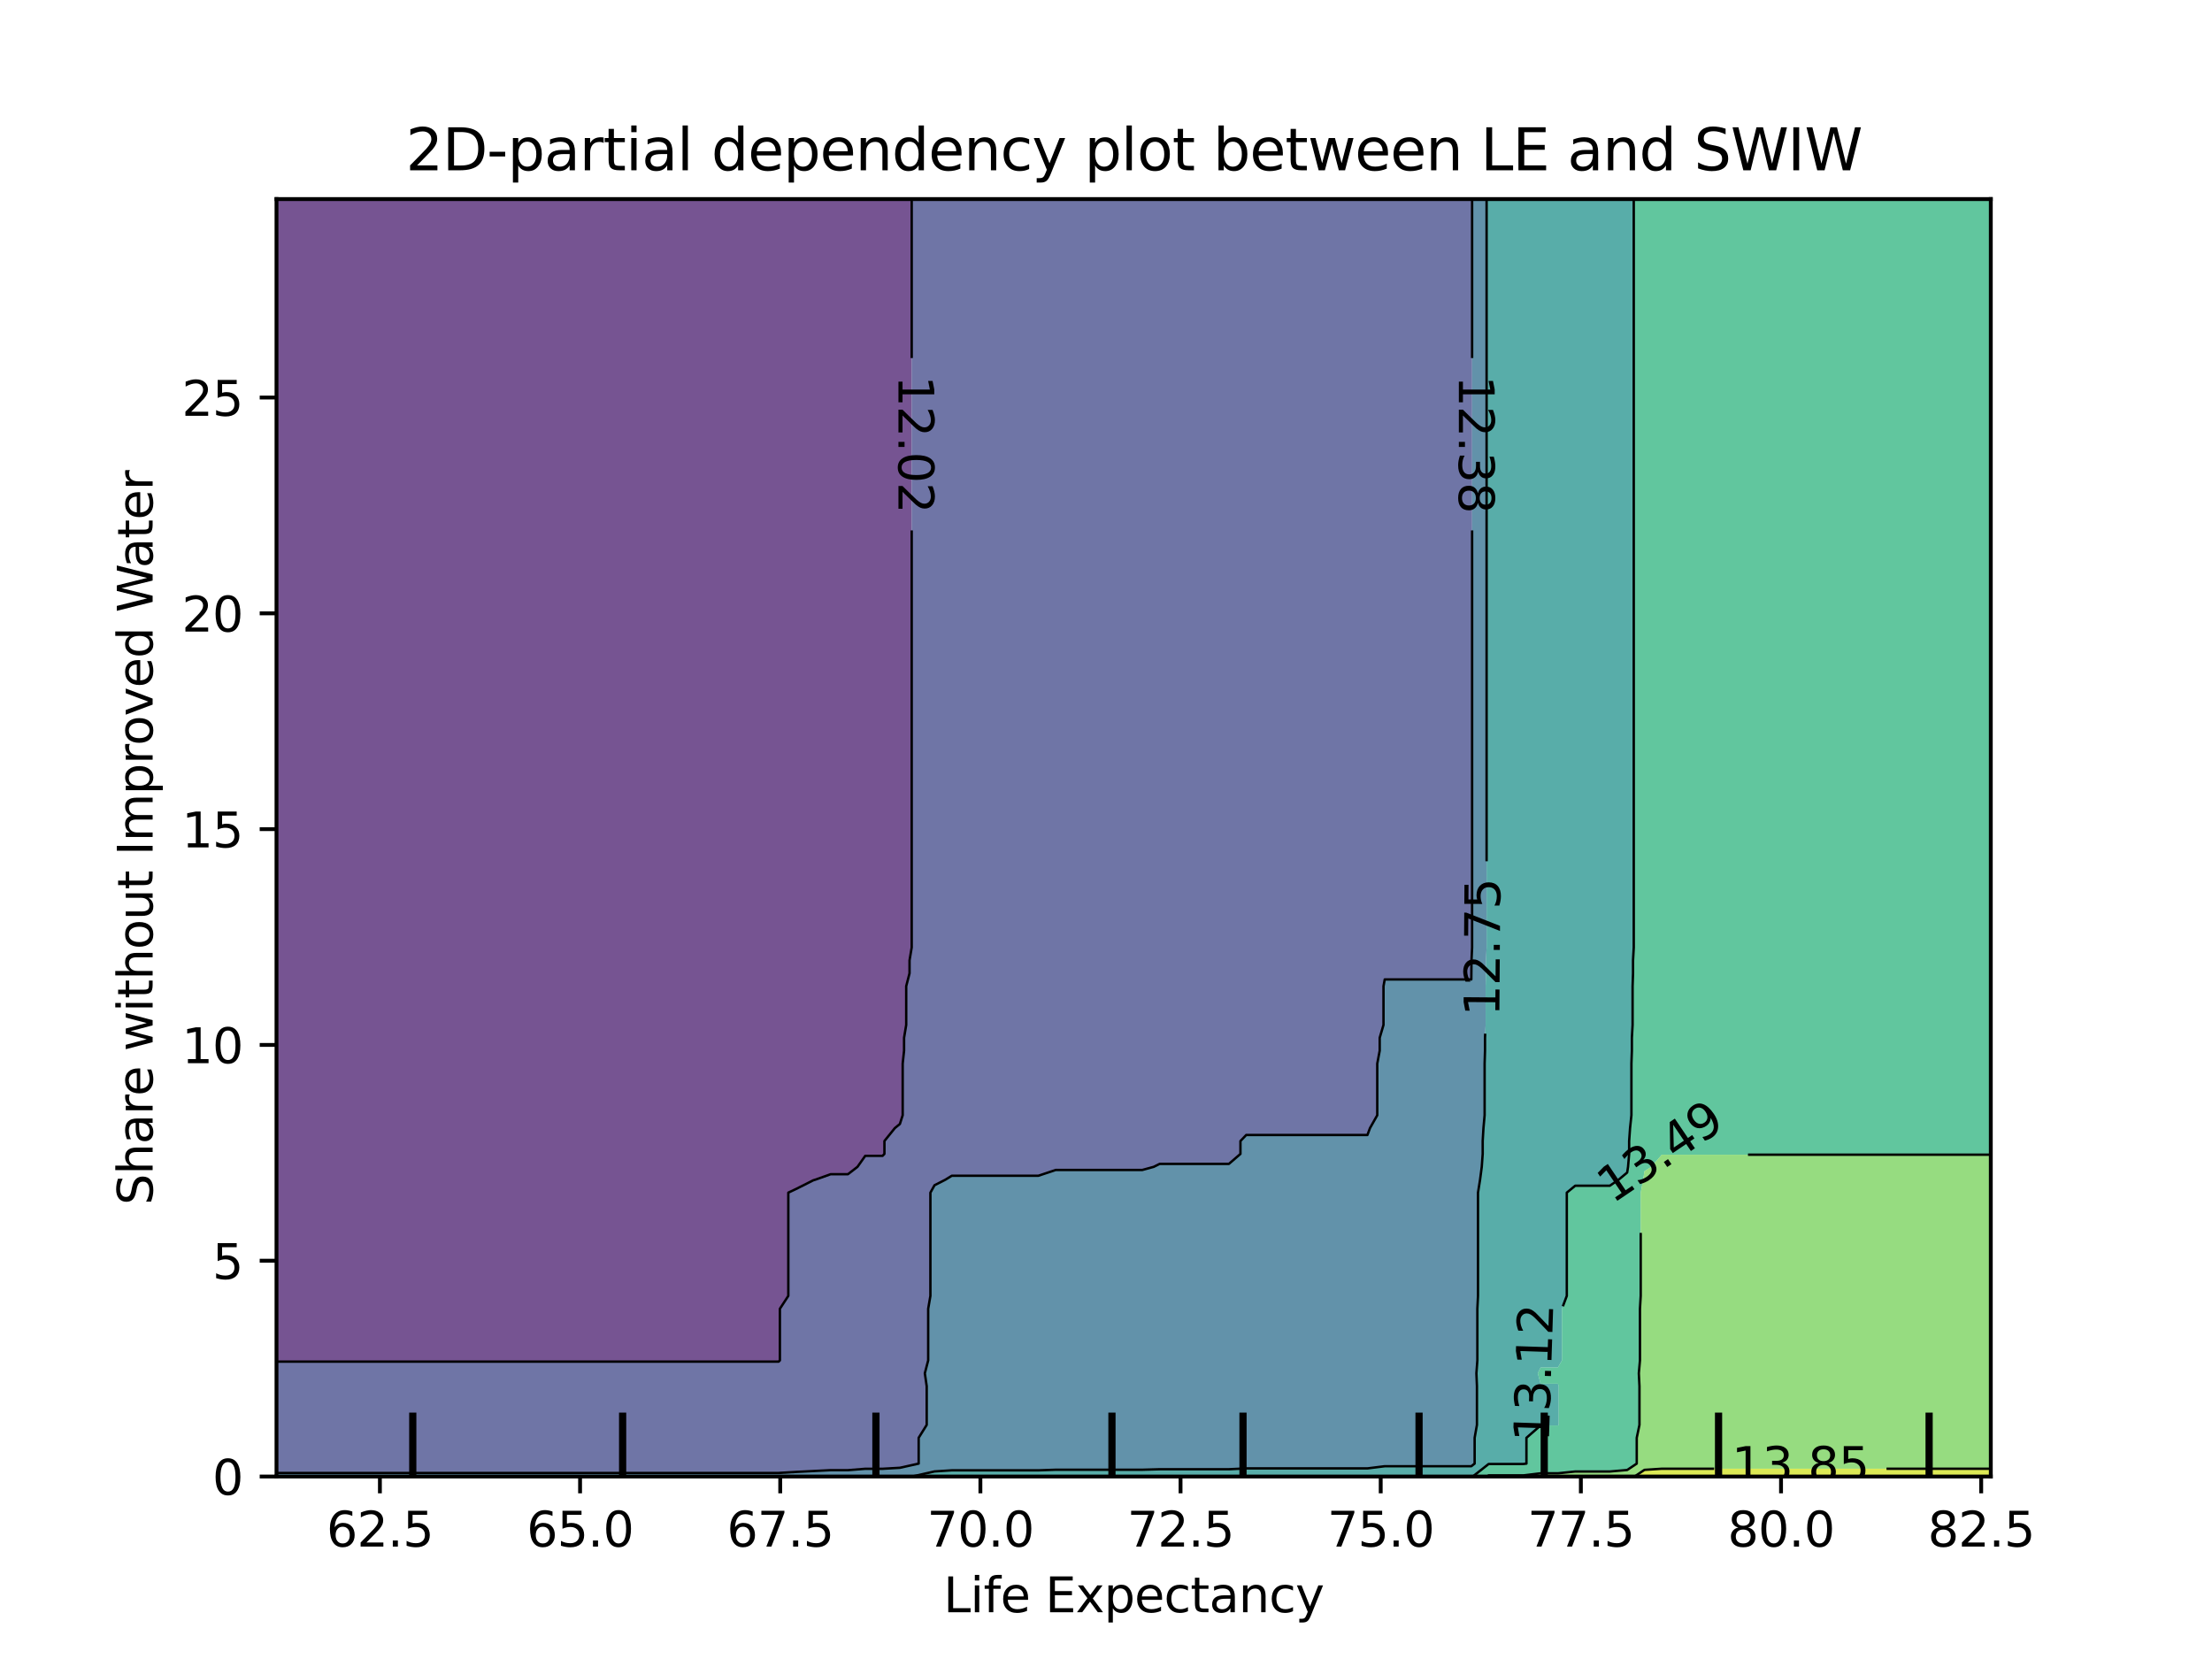 <?xml version="1.0" encoding="utf-8" standalone="no"?>
<!DOCTYPE svg PUBLIC "-//W3C//DTD SVG 1.1//EN"
  "http://www.w3.org/Graphics/SVG/1.1/DTD/svg11.dtd">
<svg xmlns:xlink="http://www.w3.org/1999/xlink" width="460.8pt" height="345.6pt" viewBox="0 0 460.8 345.6" xmlns="http://www.w3.org/2000/svg" version="1.1">
 <defs>
  <style type="text/css">*{stroke-linejoin: round; stroke-linecap: butt}</style>
 </defs>
 <g id="figure_1">
  <g id="patch_1">
   <path d="M 0 345.6 
L 460.8 345.6 
L 460.8 0 
L 0 0 
L 0 345.6 
z
" style="fill: none"/>
  </g>
  <g id="axes_1"/>
  <g id="axes_2">
   <g id="patch_2">
    <path d="M 57.6 307.584 
L 414.72 307.584 
L 414.72 41.472 
L 57.6 41.472 
L 57.6 307.584 
z
" style="fill: none"/>
   </g>
   <g id="PathCollection_1">
    <path d="M 61.207 283.648 
L 64.815 283.648 
L 68.422 283.648 
L 72.029 283.648 
L 75.636 283.648 
L 79.244 283.648 
L 82.851 283.648 
L 86.458 283.648 
L 90.065 283.648 
L 93.673 283.648 
L 97.28 283.648 
L 100.887 283.648 
L 104.495 283.648 
L 108.102 283.648 
L 111.709 283.648 
L 115.316 283.648 
L 118.924 283.648 
L 122.531 283.648 
L 126.138 283.648 
L 129.745 283.648 
L 133.353 283.648 
L 136.96 283.648 
L 140.567 283.648 
L 144.175 283.648 
L 147.782 283.648 
L 151.389 283.648 
L 154.996 283.648 
L 158.604 283.648 
L 162.211 283.648 
L 162.465 283.392 
L 162.465 280.704 
L 162.465 278.016 
L 162.465 275.328 
L 162.465 272.64 
L 164.221 269.952 
L 164.221 267.264 
L 164.221 264.576 
L 164.221 261.888 
L 164.221 259.2 
L 164.221 256.512 
L 164.221 253.824 
L 164.221 251.136 
L 164.221 248.448 
L 165.818 247.692 
L 169.425 245.875 
L 169.816 245.76 
L 173.033 244.613 
L 176.64 244.613 
L 178.631 243.072 
L 180.247 240.783 
L 183.855 240.783 
L 184.244 240.384 
L 184.244 237.696 
L 186.409 235.008 
L 187.462 234.147 
L 188.046 232.32 
L 188.046 229.632 
L 188.046 226.944 
L 188.046 224.256 
L 188.046 221.568 
L 188.333 218.88 
L 188.333 216.192 
L 188.78 213.504 
L 188.78 210.816 
L 188.78 208.128 
L 188.78 205.44 
L 189.473 202.752 
L 189.473 200.064 
L 189.923 197.376 
L 189.923 194.688 
L 189.923 192 
L 189.923 189.312 
L 189.923 186.624 
L 189.923 183.936 
L 189.923 181.248 
L 189.923 178.56 
L 189.923 175.872 
L 189.923 173.184 
L 189.923 170.496 
L 189.923 167.808 
L 189.923 165.12 
L 189.923 162.432 
L 189.923 159.744 
L 189.923 157.056 
L 189.923 154.368 
L 189.923 151.68 
L 189.923 148.992 
L 189.923 146.304 
L 189.923 143.616 
L 189.923 140.928 
L 189.923 138.24 
L 189.923 135.552 
L 189.923 132.864 
L 189.923 130.176 
L 189.923 127.488 
L 189.923 124.8 
L 189.923 122.112 
L 189.923 119.424 
L 189.923 116.736 
L 189.923 114.048 
L 189.923 111.36 
L 189.923 108.672 
L 189.923 105.984 
L 189.923 103.296 
L 189.923 100.608 
L 189.923 97.92 
L 189.923 95.232 
L 189.923 92.544 
L 189.923 89.856 
L 189.923 87.168 
L 189.923 84.48 
L 189.923 81.792 
L 189.923 79.104 
L 189.923 76.416 
L 189.923 73.728 
L 189.923 71.04 
L 189.923 68.352 
L 189.923 65.664 
L 189.923 62.976 
L 189.923 60.288 
L 189.923 57.6 
L 189.923 54.912 
L 189.923 52.224 
L 189.923 49.536 
L 189.923 46.848 
L 189.923 44.16 
L 189.923 41.472 
L 187.462 41.472 
L 183.855 41.472 
L 180.247 41.472 
L 176.64 41.472 
L 173.033 41.472 
L 169.425 41.472 
L 165.818 41.472 
L 162.211 41.472 
L 158.604 41.472 
L 154.996 41.472 
L 151.389 41.472 
L 147.782 41.472 
L 144.175 41.472 
L 140.567 41.472 
L 136.96 41.472 
L 133.353 41.472 
L 129.745 41.472 
L 126.138 41.472 
L 122.531 41.472 
L 118.924 41.472 
L 115.316 41.472 
L 111.709 41.472 
L 108.102 41.472 
L 104.495 41.472 
L 100.887 41.472 
L 97.28 41.472 
L 93.673 41.472 
L 90.065 41.472 
L 86.458 41.472 
L 82.851 41.472 
L 79.244 41.472 
L 75.636 41.472 
L 72.029 41.472 
L 68.422 41.472 
L 64.815 41.472 
L 61.207 41.472 
L 57.6 41.472 
L 57.6 44.16 
L 57.6 46.848 
L 57.6 49.536 
L 57.6 52.224 
L 57.6 54.912 
L 57.6 57.6 
L 57.6 60.288 
L 57.6 62.976 
L 57.6 65.664 
L 57.6 68.352 
L 57.6 71.04 
L 57.6 73.728 
L 57.6 76.416 
L 57.6 79.104 
L 57.6 81.792 
L 57.6 84.48 
L 57.6 87.168 
L 57.6 89.856 
L 57.6 92.544 
L 57.6 95.232 
L 57.6 97.92 
L 57.6 100.608 
L 57.6 103.296 
L 57.6 105.984 
L 57.6 108.672 
L 57.6 111.36 
L 57.6 114.048 
L 57.6 116.736 
L 57.6 119.424 
L 57.6 122.112 
L 57.6 124.8 
L 57.6 127.488 
L 57.6 130.176 
L 57.6 132.864 
L 57.6 135.552 
L 57.6 138.24 
L 57.6 140.928 
L 57.6 143.616 
L 57.6 146.304 
L 57.6 148.992 
L 57.6 151.68 
L 57.6 154.368 
L 57.6 157.056 
L 57.6 159.744 
L 57.6 162.432 
L 57.6 165.12 
L 57.6 167.808 
L 57.6 170.496 
L 57.6 173.184 
L 57.6 175.872 
L 57.6 178.56 
L 57.6 181.248 
L 57.6 183.936 
L 57.6 186.624 
L 57.6 189.312 
L 57.6 192 
L 57.6 194.688 
L 57.6 197.376 
L 57.6 200.064 
L 57.6 202.752 
L 57.6 205.44 
L 57.6 208.128 
L 57.6 210.816 
L 57.6 213.504 
L 57.6 216.192 
L 57.6 218.88 
L 57.6 221.568 
L 57.6 224.256 
L 57.6 226.944 
L 57.6 229.632 
L 57.6 232.32 
L 57.6 235.008 
L 57.6 237.696 
L 57.6 240.384 
L 57.6 243.072 
L 57.6 245.76 
L 57.6 248.448 
L 57.6 251.136 
L 57.6 253.824 
L 57.6 256.512 
L 57.6 259.2 
L 57.6 261.888 
L 57.6 264.576 
L 57.6 267.264 
L 57.6 269.952 
L 57.6 272.64 
L 57.6 275.328 
L 57.6 278.016 
L 57.6 280.704 
L 57.6 283.392 
L 57.6 283.648 
z
" clip-path="url(#p5b60818ecb)" style="fill: #481b6d; fill-opacity: 0.75"/>
   </g>
   <g id="PathCollection_2">
    <path d="M 61.207 306.842 
L 64.815 306.842 
L 68.422 306.842 
L 72.029 306.842 
L 75.636 306.842 
L 79.244 306.842 
L 82.851 306.842 
L 86.458 306.842 
L 90.065 306.842 
L 93.673 306.842 
L 97.28 306.842 
L 100.887 306.842 
L 104.495 306.842 
L 108.102 306.842 
L 111.709 306.842 
L 115.316 306.842 
L 118.924 306.842 
L 122.531 306.842 
L 126.138 306.842 
L 129.745 306.842 
L 133.353 306.842 
L 136.96 306.842 
L 140.567 306.842 
L 144.175 306.842 
L 147.782 306.842 
L 151.389 306.842 
L 154.996 306.842 
L 158.604 306.842 
L 162.211 306.842 
L 165.818 306.627 
L 169.425 306.399 
L 173.033 306.265 
L 176.64 306.265 
L 180.247 305.975 
L 183.855 305.975 
L 187.462 305.766 
L 191.069 304.965 
L 191.375 304.896 
L 191.375 302.208 
L 191.375 299.52 
L 193.049 296.832 
L 193.049 294.144 
L 193.049 291.456 
L 193.049 288.768 
L 192.659 286.08 
L 193.358 283.392 
L 193.358 280.704 
L 193.358 278.016 
L 193.358 275.328 
L 193.358 272.64 
L 193.82 269.952 
L 193.82 267.264 
L 193.82 264.576 
L 193.82 261.888 
L 193.82 259.2 
L 193.82 256.512 
L 193.82 253.824 
L 193.82 251.136 
L 193.82 248.448 
L 194.676 246.907 
L 196.931 245.76 
L 198.284 244.927 
L 201.891 244.927 
L 205.498 244.927 
L 209.105 244.927 
L 212.713 244.927 
L 216.32 244.927 
L 219.927 243.724 
L 223.535 243.724 
L 227.142 243.724 
L 230.749 243.724 
L 234.356 243.724 
L 237.964 243.724 
L 240.35 243.072 
L 241.571 242.462 
L 245.178 242.462 
L 248.785 242.462 
L 252.393 242.462 
L 256 242.462 
L 258.408 240.384 
L 258.408 237.696 
L 259.607 236.44 
L 263.215 236.44 
L 266.822 236.44 
L 270.429 236.44 
L 274.036 236.44 
L 277.644 236.44 
L 281.251 236.44 
L 284.858 236.44 
L 285.392 235.008 
L 286.91 232.32 
L 286.91 229.632 
L 286.91 226.944 
L 286.91 224.256 
L 286.91 221.568 
L 287.417 218.88 
L 287.417 216.192 
L 288.208 213.504 
L 288.208 210.816 
L 288.208 208.128 
L 288.208 205.44 
L 288.465 204.032 
L 292.073 204.032 
L 295.68 204.032 
L 299.287 204.032 
L 302.895 204.032 
L 306.502 204.032 
L 306.539 202.752 
L 306.539 200.064 
L 306.666 197.376 
L 306.666 194.688 
L 306.666 192 
L 306.666 189.312 
L 306.666 186.624 
L 306.666 183.936 
L 306.666 181.248 
L 306.666 178.56 
L 306.666 175.872 
L 306.666 173.184 
L 306.666 170.496 
L 306.666 167.808 
L 306.666 165.12 
L 306.666 162.432 
L 306.666 159.744 
L 306.666 157.056 
L 306.666 154.368 
L 306.666 151.68 
L 306.666 148.992 
L 306.666 146.304 
L 306.666 143.616 
L 306.666 140.928 
L 306.666 138.24 
L 306.666 135.552 
L 306.666 132.864 
L 306.666 130.176 
L 306.666 127.488 
L 306.666 124.8 
L 306.666 122.112 
L 306.666 119.424 
L 306.666 116.736 
L 306.666 114.048 
L 306.666 111.36 
L 306.666 108.672 
L 306.666 105.984 
L 306.666 103.296 
L 306.666 100.608 
L 306.666 97.92 
L 306.666 95.232 
L 306.666 92.544 
L 306.666 89.856 
L 306.666 87.168 
L 306.666 84.48 
L 306.666 81.792 
L 306.666 79.104 
L 306.666 76.416 
L 306.666 73.728 
L 306.666 71.04 
L 306.666 68.352 
L 306.666 65.664 
L 306.666 62.976 
L 306.666 60.288 
L 306.666 57.6 
L 306.666 54.912 
L 306.666 52.224 
L 306.666 49.536 
L 306.666 46.848 
L 306.666 44.16 
L 306.666 41.472 
L 306.502 41.472 
L 302.895 41.472 
L 299.287 41.472 
L 295.68 41.472 
L 292.073 41.472 
L 288.465 41.472 
L 284.858 41.472 
L 281.251 41.472 
L 277.644 41.472 
L 274.036 41.472 
L 270.429 41.472 
L 266.822 41.472 
L 263.215 41.472 
L 259.607 41.472 
L 256 41.472 
L 252.393 41.472 
L 248.785 41.472 
L 245.178 41.472 
L 241.571 41.472 
L 237.964 41.472 
L 234.356 41.472 
L 230.749 41.472 
L 227.142 41.472 
L 223.535 41.472 
L 219.927 41.472 
L 216.32 41.472 
L 212.713 41.472 
L 209.105 41.472 
L 205.498 41.472 
L 201.891 41.472 
L 198.284 41.472 
L 194.676 41.472 
L 191.069 41.472 
L 189.923 41.472 
L 189.923 44.16 
L 189.923 46.848 
L 189.923 49.536 
L 189.923 52.224 
L 189.923 54.912 
L 189.923 57.6 
L 189.923 60.288 
L 189.923 62.976 
L 189.923 65.664 
L 189.923 68.352 
L 189.923 71.04 
L 189.923 73.728 
L 189.923 76.416 
L 189.923 79.104 
L 189.923 81.792 
L 189.923 84.48 
L 189.923 87.168 
L 189.923 89.856 
L 189.923 92.544 
L 189.923 95.232 
L 189.923 97.92 
L 189.923 100.608 
L 189.923 103.296 
L 189.923 105.984 
L 189.923 108.672 
L 189.923 111.36 
L 189.923 114.048 
L 189.923 116.736 
L 189.923 119.424 
L 189.923 122.112 
L 189.923 124.8 
L 189.923 127.488 
L 189.923 130.176 
L 189.923 132.864 
L 189.923 135.552 
L 189.923 138.24 
L 189.923 140.928 
L 189.923 143.616 
L 189.923 146.304 
L 189.923 148.992 
L 189.923 151.68 
L 189.923 154.368 
L 189.923 157.056 
L 189.923 159.744 
L 189.923 162.432 
L 189.923 165.12 
L 189.923 167.808 
L 189.923 170.496 
L 189.923 173.184 
L 189.923 175.872 
L 189.923 178.56 
L 189.923 181.248 
L 189.923 183.936 
L 189.923 186.624 
L 189.923 189.312 
L 189.923 192 
L 189.923 194.688 
L 189.923 197.376 
L 189.473 200.064 
L 189.473 202.752 
L 188.78 205.44 
L 188.78 208.128 
L 188.78 210.816 
L 188.78 213.504 
L 188.333 216.192 
L 188.333 218.88 
L 188.046 221.568 
L 188.046 224.256 
L 188.046 226.944 
L 188.046 229.632 
L 188.046 232.32 
L 187.462 234.147 
L 186.409 235.008 
L 184.244 237.696 
L 184.244 240.384 
L 183.855 240.783 
L 180.247 240.783 
L 178.631 243.072 
L 176.64 244.613 
L 173.033 244.613 
L 169.816 245.76 
L 169.425 245.875 
L 165.818 247.692 
L 164.221 248.448 
L 164.221 251.136 
L 164.221 253.824 
L 164.221 256.512 
L 164.221 259.2 
L 164.221 261.888 
L 164.221 264.576 
L 164.221 267.264 
L 164.221 269.952 
L 162.465 272.64 
L 162.465 275.328 
L 162.465 278.016 
L 162.465 280.704 
L 162.465 283.392 
L 162.211 283.648 
L 158.604 283.648 
L 154.996 283.648 
L 151.389 283.648 
L 147.782 283.648 
L 144.175 283.648 
L 140.567 283.648 
L 136.96 283.648 
L 133.353 283.648 
L 129.745 283.648 
L 126.138 283.648 
L 122.531 283.648 
L 118.924 283.648 
L 115.316 283.648 
L 111.709 283.648 
L 108.102 283.648 
L 104.495 283.648 
L 100.887 283.648 
L 97.28 283.648 
L 93.673 283.648 
L 90.065 283.648 
L 86.458 283.648 
L 82.851 283.648 
L 79.244 283.648 
L 75.636 283.648 
L 72.029 283.648 
L 68.422 283.648 
L 64.815 283.648 
L 61.207 283.648 
L 57.6 283.648 
L 57.6 286.08 
L 57.6 288.768 
L 57.6 291.456 
L 57.6 294.144 
L 57.6 296.832 
L 57.6 299.52 
L 57.6 302.208 
L 57.6 304.896 
L 57.6 306.842 
z
" clip-path="url(#p5b60818ecb)" style="fill: #3f4788; fill-opacity: 0.75"/>
   </g>
   <g id="PathCollection_3">
    <path d="M 61.207 307.584 
L 64.815 307.584 
L 68.422 307.584 
L 72.029 307.584 
L 75.636 307.584 
L 79.244 307.584 
L 82.851 307.584 
L 86.458 307.584 
L 90.065 307.584 
L 93.673 307.584 
L 97.28 307.584 
L 100.887 307.584 
L 104.495 307.584 
L 108.102 307.584 
L 111.709 307.584 
L 115.316 307.584 
L 118.924 307.584 
L 122.531 307.584 
L 126.138 307.584 
L 129.745 307.584 
L 133.353 307.584 
L 136.96 307.584 
L 140.567 307.584 
L 144.175 307.584 
L 147.782 307.584 
L 151.389 307.584 
L 154.996 307.584 
L 158.604 307.584 
L 162.211 307.584 
L 165.818 307.584 
L 169.425 307.584 
L 173.033 307.584 
L 176.64 307.584 
L 180.247 307.584 
L 183.855 307.584 
L 187.462 307.584 
L 189.99 307.584 
L 191.069 307.344 
L 194.676 306.528 
L 198.284 306.298 
L 201.891 306.298 
L 205.498 306.298 
L 209.105 306.298 
L 212.713 306.298 
L 216.32 306.298 
L 219.927 306.173 
L 223.535 306.173 
L 227.142 306.173 
L 230.749 306.173 
L 234.356 306.173 
L 237.964 306.173 
L 241.571 306.071 
L 245.178 306.071 
L 248.785 306.071 
L 252.393 306.071 
L 256 306.071 
L 259.607 305.894 
L 263.215 305.894 
L 266.822 305.894 
L 270.429 305.894 
L 274.036 305.894 
L 277.644 305.894 
L 281.251 305.894 
L 284.858 305.894 
L 288.465 305.441 
L 292.073 305.441 
L 295.68 305.441 
L 299.287 305.441 
L 302.895 305.441 
L 306.502 305.441 
L 307.193 304.896 
L 307.193 302.208 
L 307.193 299.52 
L 307.673 296.832 
L 307.673 294.144 
L 307.673 291.456 
L 307.673 288.768 
L 307.561 286.08 
L 307.762 283.392 
L 307.762 280.704 
L 307.762 278.016 
L 307.762 275.328 
L 307.762 272.64 
L 307.895 269.952 
L 307.895 267.264 
L 307.895 264.576 
L 307.895 261.888 
L 307.895 259.2 
L 307.895 256.512 
L 307.895 253.824 
L 307.895 251.136 
L 307.895 248.448 
L 308.324 245.76 
L 308.678 243.072 
L 308.871 240.384 
L 308.871 237.696 
L 309.031 235.008 
L 309.273 232.32 
L 309.273 229.632 
L 309.273 226.944 
L 309.273 224.256 
L 309.273 221.568 
L 309.354 218.88 
L 309.354 216.192 
L 309.48 213.504 
L 309.48 210.816 
L 309.48 208.128 
L 309.48 205.44 
L 309.558 202.752 
L 309.558 200.064 
L 309.685 197.376 
L 309.685 194.688 
L 309.685 192 
L 309.685 189.312 
L 309.685 186.624 
L 309.685 183.936 
L 309.685 181.248 
L 309.685 178.56 
L 309.685 175.872 
L 309.685 173.184 
L 309.685 170.496 
L 309.685 167.808 
L 309.685 165.12 
L 309.685 162.432 
L 309.685 159.744 
L 309.685 157.056 
L 309.685 154.368 
L 309.685 151.68 
L 309.685 148.992 
L 309.685 146.304 
L 309.685 143.616 
L 309.685 140.928 
L 309.685 138.24 
L 309.685 135.552 
L 309.685 132.864 
L 309.685 130.176 
L 309.685 127.488 
L 309.685 124.8 
L 309.685 122.112 
L 309.685 119.424 
L 309.685 116.736 
L 309.685 114.048 
L 309.685 111.36 
L 309.685 108.672 
L 309.685 105.984 
L 309.685 103.296 
L 309.685 100.608 
L 309.685 97.92 
L 309.685 95.232 
L 309.685 92.544 
L 309.685 89.856 
L 309.685 87.168 
L 309.685 84.48 
L 309.685 81.792 
L 309.685 79.104 
L 309.685 76.416 
L 309.685 73.728 
L 309.685 71.04 
L 309.685 68.352 
L 309.685 65.664 
L 309.685 62.976 
L 309.685 60.288 
L 309.685 57.6 
L 309.685 54.912 
L 309.685 52.224 
L 309.685 49.536 
L 309.685 46.848 
L 309.685 44.16 
L 309.685 41.472 
L 306.666 41.472 
L 306.666 44.16 
L 306.666 46.848 
L 306.666 49.536 
L 306.666 52.224 
L 306.666 54.912 
L 306.666 57.6 
L 306.666 60.288 
L 306.666 62.976 
L 306.666 65.664 
L 306.666 68.352 
L 306.666 71.04 
L 306.666 73.728 
L 306.666 76.416 
L 306.666 79.104 
L 306.666 81.792 
L 306.666 84.48 
L 306.666 87.168 
L 306.666 89.856 
L 306.666 92.544 
L 306.666 95.232 
L 306.666 97.92 
L 306.666 100.608 
L 306.666 103.296 
L 306.666 105.984 
L 306.666 108.672 
L 306.666 111.36 
L 306.666 114.048 
L 306.666 116.736 
L 306.666 119.424 
L 306.666 122.112 
L 306.666 124.8 
L 306.666 127.488 
L 306.666 130.176 
L 306.666 132.864 
L 306.666 135.552 
L 306.666 138.24 
L 306.666 140.928 
L 306.666 143.616 
L 306.666 146.304 
L 306.666 148.992 
L 306.666 151.68 
L 306.666 154.368 
L 306.666 157.056 
L 306.666 159.744 
L 306.666 162.432 
L 306.666 165.12 
L 306.666 167.808 
L 306.666 170.496 
L 306.666 173.184 
L 306.666 175.872 
L 306.666 178.56 
L 306.666 181.248 
L 306.666 183.936 
L 306.666 186.624 
L 306.666 189.312 
L 306.666 192 
L 306.666 194.688 
L 306.666 197.376 
L 306.539 200.064 
L 306.539 202.752 
L 306.502 204.032 
L 302.895 204.032 
L 299.287 204.032 
L 295.68 204.032 
L 292.073 204.032 
L 288.465 204.032 
L 288.208 205.44 
L 288.208 208.128 
L 288.208 210.816 
L 288.208 213.504 
L 287.417 216.192 
L 287.417 218.88 
L 286.91 221.568 
L 286.91 224.256 
L 286.91 226.944 
L 286.91 229.632 
L 286.91 232.32 
L 285.392 235.008 
L 284.858 236.44 
L 281.251 236.44 
L 277.644 236.44 
L 274.036 236.44 
L 270.429 236.44 
L 266.822 236.44 
L 263.215 236.44 
L 259.607 236.44 
L 258.408 237.696 
L 258.408 240.384 
L 256 242.462 
L 252.393 242.462 
L 248.785 242.462 
L 245.178 242.462 
L 241.571 242.462 
L 240.35 243.072 
L 237.964 243.724 
L 234.356 243.724 
L 230.749 243.724 
L 227.142 243.724 
L 223.535 243.724 
L 219.927 243.724 
L 216.32 244.927 
L 212.713 244.927 
L 209.105 244.927 
L 205.498 244.927 
L 201.891 244.927 
L 198.284 244.927 
L 196.931 245.76 
L 194.676 246.907 
L 193.82 248.448 
L 193.82 251.136 
L 193.82 253.824 
L 193.82 256.512 
L 193.82 259.2 
L 193.82 261.888 
L 193.82 264.576 
L 193.82 267.264 
L 193.82 269.952 
L 193.358 272.64 
L 193.358 275.328 
L 193.358 278.016 
L 193.358 280.704 
L 193.358 283.392 
L 192.659 286.08 
L 193.049 288.768 
L 193.049 291.456 
L 193.049 294.144 
L 193.049 296.832 
L 191.375 299.52 
L 191.375 302.208 
L 191.375 304.896 
L 191.069 304.965 
L 187.462 305.766 
L 183.855 305.975 
L 180.247 305.975 
L 176.64 306.265 
L 173.033 306.265 
L 169.425 306.399 
L 165.818 306.627 
L 162.211 306.842 
L 158.604 306.842 
L 154.996 306.842 
L 151.389 306.842 
L 147.782 306.842 
L 144.175 306.842 
L 140.567 306.842 
L 136.96 306.842 
L 133.353 306.842 
L 129.745 306.842 
L 126.138 306.842 
L 122.531 306.842 
L 118.924 306.842 
L 115.316 306.842 
L 111.709 306.842 
L 108.102 306.842 
L 104.495 306.842 
L 100.887 306.842 
L 97.28 306.842 
L 93.673 306.842 
L 90.065 306.842 
L 86.458 306.842 
L 82.851 306.842 
L 79.244 306.842 
L 75.636 306.842 
L 72.029 306.842 
L 68.422 306.842 
L 64.815 306.842 
L 61.207 306.842 
L 57.6 306.842 
L 57.6 307.584 
z
" clip-path="url(#p5b60818ecb)" style="fill: #2e6e8e; fill-opacity: 0.75"/>
   </g>
   <g id="PathCollection_4">
    <path d="M 191.069 307.584 
L 194.676 307.584 
L 198.284 307.584 
L 201.891 307.584 
L 205.498 307.584 
L 209.105 307.584 
L 212.713 307.584 
L 216.32 307.584 
L 219.927 307.584 
L 223.535 307.584 
L 227.142 307.584 
L 230.749 307.584 
L 234.356 307.584 
L 237.964 307.584 
L 241.571 307.584 
L 245.178 307.584 
L 248.785 307.584 
L 252.393 307.584 
L 256 307.584 
L 259.607 307.584 
L 263.215 307.584 
L 266.822 307.584 
L 270.429 307.584 
L 274.036 307.584 
L 277.644 307.584 
L 281.251 307.584 
L 284.858 307.584 
L 288.465 307.584 
L 292.073 307.584 
L 295.68 307.584 
L 299.287 307.584 
L 302.895 307.584 
L 306.502 307.584 
L 306.801 307.584 
L 310.109 304.977 
L 313.716 304.977 
L 317.324 304.977 
L 317.985 304.896 
L 317.985 302.208 
L 317.985 299.52 
L 320.931 296.952 
L 324.538 296.952 
L 324.703 296.832 
L 324.703 294.144 
L 324.703 291.456 
L 324.703 288.768 
L 324.538 288.251 
L 320.931 288.251 
L 320.35 286.08 
L 320.931 284.87 
L 324.538 284.87 
L 325.382 283.392 
L 325.382 280.704 
L 325.382 278.016 
L 325.382 275.328 
L 325.382 272.64 
L 326.394 269.952 
L 326.394 267.264 
L 326.394 264.576 
L 326.394 261.888 
L 326.394 259.2 
L 326.394 256.512 
L 326.394 253.824 
L 326.394 251.136 
L 326.394 248.448 
L 328.145 247.01 
L 331.753 247.01 
L 335.36 247.01 
L 337.176 245.76 
L 338.967 244.267 
L 339.153 243.072 
L 339.381 240.384 
L 339.381 237.696 
L 339.57 235.008 
L 339.855 232.32 
L 339.855 229.632 
L 339.855 226.944 
L 339.855 224.256 
L 339.855 221.568 
L 339.95 218.88 
L 339.95 216.192 
L 340.099 213.504 
L 340.099 210.816 
L 340.099 208.128 
L 340.099 205.44 
L 340.191 202.752 
L 340.191 200.064 
L 340.341 197.376 
L 340.341 194.688 
L 340.341 192 
L 340.341 189.312 
L 340.341 186.624 
L 340.341 183.936 
L 340.341 181.248 
L 340.341 178.56 
L 340.341 175.872 
L 340.341 173.184 
L 340.341 170.496 
L 340.341 167.808 
L 340.341 165.12 
L 340.341 162.432 
L 340.341 159.744 
L 340.341 157.056 
L 340.341 154.368 
L 340.341 151.68 
L 340.341 148.992 
L 340.341 146.304 
L 340.341 143.616 
L 340.341 140.928 
L 340.341 138.24 
L 340.341 135.552 
L 340.341 132.864 
L 340.341 130.176 
L 340.341 127.488 
L 340.341 124.8 
L 340.341 122.112 
L 340.341 119.424 
L 340.341 116.736 
L 340.341 114.048 
L 340.341 111.36 
L 340.341 108.672 
L 340.341 105.984 
L 340.341 103.296 
L 340.341 100.608 
L 340.341 97.92 
L 340.341 95.232 
L 340.341 92.544 
L 340.341 89.856 
L 340.341 87.168 
L 340.341 84.48 
L 340.341 81.792 
L 340.341 79.104 
L 340.341 76.416 
L 340.341 73.728 
L 340.341 71.04 
L 340.341 68.352 
L 340.341 65.664 
L 340.341 62.976 
L 340.341 60.288 
L 340.341 57.6 
L 340.341 54.912 
L 340.341 52.224 
L 340.341 49.536 
L 340.341 46.848 
L 340.341 44.16 
L 340.341 41.472 
L 338.967 41.472 
L 335.36 41.472 
L 331.753 41.472 
L 328.145 41.472 
L 324.538 41.472 
L 320.931 41.472 
L 317.324 41.472 
L 313.716 41.472 
L 310.109 41.472 
L 309.685 41.472 
L 309.685 44.16 
L 309.685 46.848 
L 309.685 49.536 
L 309.685 52.224 
L 309.685 54.912 
L 309.685 57.6 
L 309.685 60.288 
L 309.685 62.976 
L 309.685 65.664 
L 309.685 68.352 
L 309.685 71.04 
L 309.685 73.728 
L 309.685 76.416 
L 309.685 79.104 
L 309.685 81.792 
L 309.685 84.48 
L 309.685 87.168 
L 309.685 89.856 
L 309.685 92.544 
L 309.685 95.232 
L 309.685 97.92 
L 309.685 100.608 
L 309.685 103.296 
L 309.685 105.984 
L 309.685 108.672 
L 309.685 111.36 
L 309.685 114.048 
L 309.685 116.736 
L 309.685 119.424 
L 309.685 122.112 
L 309.685 124.8 
L 309.685 127.488 
L 309.685 130.176 
L 309.685 132.864 
L 309.685 135.552 
L 309.685 138.24 
L 309.685 140.928 
L 309.685 143.616 
L 309.685 146.304 
L 309.685 148.992 
L 309.685 151.68 
L 309.685 154.368 
L 309.685 157.056 
L 309.685 159.744 
L 309.685 162.432 
L 309.685 165.12 
L 309.685 167.808 
L 309.685 170.496 
L 309.685 173.184 
L 309.685 175.872 
L 309.685 178.56 
L 309.685 181.248 
L 309.685 183.936 
L 309.685 186.624 
L 309.685 189.312 
L 309.685 192 
L 309.685 194.688 
L 309.685 197.376 
L 309.558 200.064 
L 309.558 202.752 
L 309.48 205.44 
L 309.48 208.128 
L 309.48 210.816 
L 309.48 213.504 
L 309.354 216.192 
L 309.354 218.88 
L 309.273 221.568 
L 309.273 224.256 
L 309.273 226.944 
L 309.273 229.632 
L 309.273 232.32 
L 309.031 235.008 
L 308.871 237.696 
L 308.871 240.384 
L 308.678 243.072 
L 308.324 245.76 
L 307.895 248.448 
L 307.895 251.136 
L 307.895 253.824 
L 307.895 256.512 
L 307.895 259.2 
L 307.895 261.888 
L 307.895 264.576 
L 307.895 267.264 
L 307.895 269.952 
L 307.762 272.64 
L 307.762 275.328 
L 307.762 278.016 
L 307.762 280.704 
L 307.762 283.392 
L 307.561 286.08 
L 307.673 288.768 
L 307.673 291.456 
L 307.673 294.144 
L 307.673 296.832 
L 307.193 299.52 
L 307.193 302.208 
L 307.193 304.896 
L 306.502 305.441 
L 302.895 305.441 
L 299.287 305.441 
L 295.68 305.441 
L 292.073 305.441 
L 288.465 305.441 
L 284.858 305.894 
L 281.251 305.894 
L 277.644 305.894 
L 274.036 305.894 
L 270.429 305.894 
L 266.822 305.894 
L 263.215 305.894 
L 259.607 305.894 
L 256 306.071 
L 252.393 306.071 
L 248.785 306.071 
L 245.178 306.071 
L 241.571 306.071 
L 237.964 306.173 
L 234.356 306.173 
L 230.749 306.173 
L 227.142 306.173 
L 223.535 306.173 
L 219.927 306.173 
L 216.32 306.298 
L 212.713 306.298 
L 209.105 306.298 
L 205.498 306.298 
L 201.891 306.298 
L 198.284 306.298 
L 194.676 306.528 
L 191.069 307.344 
L 189.99 307.584 
z
" clip-path="url(#p5b60818ecb)" style="fill: #21918c; fill-opacity: 0.75"/>
   </g>
   <g id="PathCollection_5">
    <path d="M 310.109 307.356 
L 313.716 307.356 
L 317.324 307.356 
L 320.931 306.914 
L 324.538 306.914 
L 328.145 306.541 
L 331.753 306.541 
L 335.36 306.541 
L 338.967 306.229 
L 340.963 304.896 
L 340.963 302.208 
L 340.963 299.52 
L 341.529 296.832 
L 341.529 294.144 
L 341.529 291.456 
L 341.529 288.768 
L 341.397 286.08 
L 341.634 283.392 
L 341.634 280.704 
L 341.634 278.016 
L 341.634 275.328 
L 341.634 272.64 
L 341.791 269.952 
L 341.791 267.264 
L 341.791 264.576 
L 341.791 261.888 
L 341.791 259.2 
L 341.791 256.512 
L 341.791 253.824 
L 341.791 251.136 
L 341.791 248.448 
L 342.296 245.76 
L 342.575 243.969 
L 343.996 243.072 
L 346.182 240.547 
L 349.789 240.547 
L 353.396 240.547 
L 357.004 240.547 
L 360.611 240.547 
L 364.218 240.547 
L 367.825 240.547 
L 371.433 240.547 
L 375.04 240.547 
L 378.647 240.547 
L 382.255 240.547 
L 385.862 240.547 
L 389.469 240.547 
L 393.076 240.547 
L 396.684 240.547 
L 400.291 240.547 
L 403.898 240.547 
L 407.505 240.547 
L 411.113 240.547 
L 414.72 240.547 
L 414.72 240.384 
L 414.72 237.696 
L 414.72 235.008 
L 414.72 232.32 
L 414.72 229.632 
L 414.72 226.944 
L 414.72 224.256 
L 414.72 221.568 
L 414.72 218.88 
L 414.72 216.192 
L 414.72 213.504 
L 414.72 210.816 
L 414.72 208.128 
L 414.72 205.44 
L 414.72 202.752 
L 414.72 200.064 
L 414.72 197.376 
L 414.72 194.688 
L 414.72 192 
L 414.72 189.312 
L 414.72 186.624 
L 414.72 183.936 
L 414.72 181.248 
L 414.72 178.56 
L 414.72 175.872 
L 414.72 173.184 
L 414.72 170.496 
L 414.72 167.808 
L 414.72 165.12 
L 414.72 162.432 
L 414.72 159.744 
L 414.72 157.056 
L 414.72 154.368 
L 414.72 151.68 
L 414.72 148.992 
L 414.72 146.304 
L 414.72 143.616 
L 414.72 140.928 
L 414.72 138.24 
L 414.72 135.552 
L 414.72 132.864 
L 414.72 130.176 
L 414.72 127.488 
L 414.72 124.8 
L 414.72 122.112 
L 414.72 119.424 
L 414.72 116.736 
L 414.72 114.048 
L 414.72 111.36 
L 414.72 108.672 
L 414.72 105.984 
L 414.72 103.296 
L 414.72 100.608 
L 414.72 97.92 
L 414.72 95.232 
L 414.72 92.544 
L 414.72 89.856 
L 414.72 87.168 
L 414.72 84.48 
L 414.72 81.792 
L 414.72 79.104 
L 414.72 76.416 
L 414.72 73.728 
L 414.72 71.04 
L 414.72 68.352 
L 414.72 65.664 
L 414.72 62.976 
L 414.72 60.288 
L 414.72 57.6 
L 414.72 54.912 
L 414.72 52.224 
L 414.72 49.536 
L 414.72 46.848 
L 414.72 44.16 
L 414.72 41.472 
L 411.113 41.472 
L 407.505 41.472 
L 403.898 41.472 
L 400.291 41.472 
L 396.684 41.472 
L 393.076 41.472 
L 389.469 41.472 
L 385.862 41.472 
L 382.255 41.472 
L 378.647 41.472 
L 375.04 41.472 
L 371.433 41.472 
L 367.825 41.472 
L 364.218 41.472 
L 360.611 41.472 
L 357.004 41.472 
L 353.396 41.472 
L 349.789 41.472 
L 346.182 41.472 
L 342.575 41.472 
L 340.341 41.472 
L 340.341 44.16 
L 340.341 46.848 
L 340.341 49.536 
L 340.341 52.224 
L 340.341 54.912 
L 340.341 57.6 
L 340.341 60.288 
L 340.341 62.976 
L 340.341 65.664 
L 340.341 68.352 
L 340.341 71.04 
L 340.341 73.728 
L 340.341 76.416 
L 340.341 79.104 
L 340.341 81.792 
L 340.341 84.48 
L 340.341 87.168 
L 340.341 89.856 
L 340.341 92.544 
L 340.341 95.232 
L 340.341 97.92 
L 340.341 100.608 
L 340.341 103.296 
L 340.341 105.984 
L 340.341 108.672 
L 340.341 111.36 
L 340.341 114.048 
L 340.341 116.736 
L 340.341 119.424 
L 340.341 122.112 
L 340.341 124.8 
L 340.341 127.488 
L 340.341 130.176 
L 340.341 132.864 
L 340.341 135.552 
L 340.341 138.24 
L 340.341 140.928 
L 340.341 143.616 
L 340.341 146.304 
L 340.341 148.992 
L 340.341 151.68 
L 340.341 154.368 
L 340.341 157.056 
L 340.341 159.744 
L 340.341 162.432 
L 340.341 165.12 
L 340.341 167.808 
L 340.341 170.496 
L 340.341 173.184 
L 340.341 175.872 
L 340.341 178.56 
L 340.341 181.248 
L 340.341 183.936 
L 340.341 186.624 
L 340.341 189.312 
L 340.341 192 
L 340.341 194.688 
L 340.341 197.376 
L 340.191 200.064 
L 340.191 202.752 
L 340.099 205.44 
L 340.099 208.128 
L 340.099 210.816 
L 340.099 213.504 
L 339.95 216.192 
L 339.95 218.88 
L 339.855 221.568 
L 339.855 224.256 
L 339.855 226.944 
L 339.855 229.632 
L 339.855 232.32 
L 339.57 235.008 
L 339.381 237.696 
L 339.381 240.384 
L 339.153 243.072 
L 338.967 244.267 
L 337.176 245.76 
L 335.36 247.01 
L 331.753 247.01 
L 328.145 247.01 
L 326.394 248.448 
L 326.394 251.136 
L 326.394 253.824 
L 326.394 256.512 
L 326.394 259.2 
L 326.394 261.888 
L 326.394 264.576 
L 326.394 267.264 
L 326.394 269.952 
L 325.382 272.64 
L 325.382 275.328 
L 325.382 278.016 
L 325.382 280.704 
L 325.382 283.392 
L 324.538 284.87 
L 320.931 284.87 
L 320.35 286.08 
L 320.931 288.251 
L 324.538 288.251 
L 324.703 288.768 
L 324.703 291.456 
L 324.703 294.144 
L 324.703 296.832 
L 324.538 296.952 
L 320.931 296.952 
L 317.985 299.52 
L 317.985 302.208 
L 317.985 304.896 
L 317.324 304.977 
L 313.716 304.977 
L 310.109 304.977 
L 306.801 307.584 
L 309.82 307.584 
z
" clip-path="url(#p5b60818ecb)" style="fill: #2db27d; fill-opacity: 0.75"/>
   </g>
   <g id="PathCollection_6">
    <path d="M 310.109 307.584 
L 313.716 307.584 
L 317.324 307.584 
L 320.931 307.584 
L 324.538 307.584 
L 328.145 307.584 
L 331.753 307.584 
L 335.36 307.584 
L 338.967 307.584 
L 340.501 307.584 
L 342.575 306.198 
L 346.182 305.962 
L 349.789 305.962 
L 353.396 305.962 
L 357.004 305.962 
L 360.611 305.962 
L 364.218 305.962 
L 367.825 305.962 
L 371.433 305.962 
L 375.04 305.962 
L 378.647 305.962 
L 382.255 305.962 
L 385.862 305.962 
L 389.469 305.962 
L 393.076 305.962 
L 396.684 305.962 
L 400.291 305.962 
L 403.898 305.962 
L 407.505 305.962 
L 411.113 305.962 
L 414.72 305.962 
L 414.72 304.896 
L 414.72 302.208 
L 414.72 299.52 
L 414.72 296.832 
L 414.72 294.144 
L 414.72 291.456 
L 414.72 288.768 
L 414.72 286.08 
L 414.72 283.392 
L 414.72 280.704 
L 414.72 278.016 
L 414.72 275.328 
L 414.72 272.64 
L 414.72 269.952 
L 414.72 267.264 
L 414.72 264.576 
L 414.72 261.888 
L 414.72 259.2 
L 414.72 256.512 
L 414.72 253.824 
L 414.72 251.136 
L 414.72 248.448 
L 414.72 245.76 
L 414.72 243.072 
L 414.72 240.547 
L 411.113 240.547 
L 407.505 240.547 
L 403.898 240.547 
L 400.291 240.547 
L 396.684 240.547 
L 393.076 240.547 
L 389.469 240.547 
L 385.862 240.547 
L 382.255 240.547 
L 378.647 240.547 
L 375.04 240.547 
L 371.433 240.547 
L 367.825 240.547 
L 364.218 240.547 
L 360.611 240.547 
L 357.004 240.547 
L 353.396 240.547 
L 349.789 240.547 
L 346.182 240.547 
L 343.996 243.072 
L 342.575 243.969 
L 342.296 245.76 
L 341.791 248.448 
L 341.791 251.136 
L 341.791 253.824 
L 341.791 256.512 
L 341.791 259.2 
L 341.791 261.888 
L 341.791 264.576 
L 341.791 267.264 
L 341.791 269.952 
L 341.634 272.64 
L 341.634 275.328 
L 341.634 278.016 
L 341.634 280.704 
L 341.634 283.392 
L 341.397 286.08 
L 341.529 288.768 
L 341.529 291.456 
L 341.529 294.144 
L 341.529 296.832 
L 340.963 299.52 
L 340.963 302.208 
L 340.963 304.896 
L 338.967 306.229 
L 335.36 306.541 
L 331.753 306.541 
L 328.145 306.541 
L 324.538 306.914 
L 320.931 306.914 
L 317.324 307.356 
L 313.716 307.356 
L 310.109 307.356 
L 309.82 307.584 
z
" clip-path="url(#p5b60818ecb)" style="fill: #73d056; fill-opacity: 0.75"/>
   </g>
   <g id="PathCollection_7">
    <path d="M 342.575 307.584 
L 346.182 307.584 
L 349.789 307.584 
L 353.396 307.584 
L 357.004 307.584 
L 360.611 307.584 
L 364.218 307.584 
L 367.825 307.584 
L 371.433 307.584 
L 375.04 307.584 
L 378.647 307.584 
L 382.255 307.584 
L 385.862 307.584 
L 389.469 307.584 
L 393.076 307.584 
L 396.684 307.584 
L 400.291 307.584 
L 403.898 307.584 
L 407.505 307.584 
L 411.113 307.584 
L 414.72 307.584 
L 414.72 305.962 
L 411.113 305.962 
L 407.505 305.962 
L 403.898 305.962 
L 400.291 305.962 
L 396.684 305.962 
L 393.076 305.962 
L 389.469 305.962 
L 385.862 305.962 
L 382.255 305.962 
L 378.647 305.962 
L 375.04 305.962 
L 371.433 305.962 
L 367.825 305.962 
L 364.218 305.962 
L 360.611 305.962 
L 357.004 305.962 
L 353.396 305.962 
L 349.789 305.962 
L 346.182 305.962 
L 342.575 306.198 
L 340.501 307.584 
z
" clip-path="url(#p5b60818ecb)" style="fill: #d0e11c; fill-opacity: 0.75"/>
   </g>
   <g id="matplotlib.axis_1">
    <g id="xtick_1">
     <g id="line2d_1">
      <defs>
       <path id="m866417ee16" d="M 0 0 
L 0 3.5 
" style="stroke: #000000; stroke-width: 0.8"/>
      </defs>
      <g>
       <use xlink:href="#m866417ee16" x="79.142" y="307.584" style="stroke: #000000; stroke-width: 0.8"/>
      </g>
     </g>
     <g id="text_1">
      <!-- 62.5 -->
      <g transform="translate(68.01 322.182) scale(0.1 -0.1)">
       <defs>
        <path id="DejaVuSans-36" d="M 2113 2584 
Q 1688 2584 1439 2293 
Q 1191 2003 1191 1497 
Q 1191 994 1439 701 
Q 1688 409 2113 409 
Q 2538 409 2786 701 
Q 3034 994 3034 1497 
Q 3034 2003 2786 2293 
Q 2538 2584 2113 2584 
z
M 3366 4563 
L 3366 3988 
Q 3128 4100 2886 4159 
Q 2644 4219 2406 4219 
Q 1781 4219 1451 3797 
Q 1122 3375 1075 2522 
Q 1259 2794 1537 2939 
Q 1816 3084 2150 3084 
Q 2853 3084 3261 2657 
Q 3669 2231 3669 1497 
Q 3669 778 3244 343 
Q 2819 -91 2113 -91 
Q 1303 -91 875 529 
Q 447 1150 447 2328 
Q 447 3434 972 4092 
Q 1497 4750 2381 4750 
Q 2619 4750 2861 4703 
Q 3103 4656 3366 4563 
z
" transform="scale(0.016)"/>
        <path id="DejaVuSans-32" d="M 1228 531 
L 3431 531 
L 3431 0 
L 469 0 
L 469 531 
Q 828 903 1448 1529 
Q 2069 2156 2228 2338 
Q 2531 2678 2651 2914 
Q 2772 3150 2772 3378 
Q 2772 3750 2511 3984 
Q 2250 4219 1831 4219 
Q 1534 4219 1204 4116 
Q 875 4013 500 3803 
L 500 4441 
Q 881 4594 1212 4672 
Q 1544 4750 1819 4750 
Q 2544 4750 2975 4387 
Q 3406 4025 3406 3419 
Q 3406 3131 3298 2873 
Q 3191 2616 2906 2266 
Q 2828 2175 2409 1742 
Q 1991 1309 1228 531 
z
" transform="scale(0.016)"/>
        <path id="DejaVuSans-2e" d="M 684 794 
L 1344 794 
L 1344 0 
L 684 0 
L 684 794 
z
" transform="scale(0.016)"/>
        <path id="DejaVuSans-35" d="M 691 4666 
L 3169 4666 
L 3169 4134 
L 1269 4134 
L 1269 2991 
Q 1406 3038 1543 3061 
Q 1681 3084 1819 3084 
Q 2600 3084 3056 2656 
Q 3513 2228 3513 1497 
Q 3513 744 3044 326 
Q 2575 -91 1722 -91 
Q 1428 -91 1123 -41 
Q 819 9 494 109 
L 494 744 
Q 775 591 1075 516 
Q 1375 441 1709 441 
Q 2250 441 2565 725 
Q 2881 1009 2881 1497 
Q 2881 1984 2565 2268 
Q 2250 2553 1709 2553 
Q 1456 2553 1204 2497 
Q 953 2441 691 2322 
L 691 4666 
z
" transform="scale(0.016)"/>
       </defs>
       <use xlink:href="#DejaVuSans-36"/>
       <use xlink:href="#DejaVuSans-32" x="63.623"/>
       <use xlink:href="#DejaVuSans-2e" x="127.246"/>
       <use xlink:href="#DejaVuSans-35" x="159.033"/>
      </g>
     </g>
    </g>
    <g id="xtick_2">
     <g id="line2d_2">
      <g>
       <use xlink:href="#m866417ee16" x="120.839" y="307.584" style="stroke: #000000; stroke-width: 0.8"/>
      </g>
     </g>
     <g id="text_2">
      <!-- 65.0 -->
      <g transform="translate(109.707 322.182) scale(0.1 -0.1)">
       <defs>
        <path id="DejaVuSans-30" d="M 2034 4250 
Q 1547 4250 1301 3770 
Q 1056 3291 1056 2328 
Q 1056 1369 1301 889 
Q 1547 409 2034 409 
Q 2525 409 2770 889 
Q 3016 1369 3016 2328 
Q 3016 3291 2770 3770 
Q 2525 4250 2034 4250 
z
M 2034 4750 
Q 2819 4750 3233 4129 
Q 3647 3509 3647 2328 
Q 3647 1150 3233 529 
Q 2819 -91 2034 -91 
Q 1250 -91 836 529 
Q 422 1150 422 2328 
Q 422 3509 836 4129 
Q 1250 4750 2034 4750 
z
" transform="scale(0.016)"/>
       </defs>
       <use xlink:href="#DejaVuSans-36"/>
       <use xlink:href="#DejaVuSans-35" x="63.623"/>
       <use xlink:href="#DejaVuSans-2e" x="127.246"/>
       <use xlink:href="#DejaVuSans-30" x="159.033"/>
      </g>
     </g>
    </g>
    <g id="xtick_3">
     <g id="line2d_3">
      <g>
       <use xlink:href="#m866417ee16" x="162.536" y="307.584" style="stroke: #000000; stroke-width: 0.8"/>
      </g>
     </g>
     <g id="text_3">
      <!-- 67.5 -->
      <g transform="translate(151.404 322.182) scale(0.1 -0.1)">
       <defs>
        <path id="DejaVuSans-37" d="M 525 4666 
L 3525 4666 
L 3525 4397 
L 1831 0 
L 1172 0 
L 2766 4134 
L 525 4134 
L 525 4666 
z
" transform="scale(0.016)"/>
       </defs>
       <use xlink:href="#DejaVuSans-36"/>
       <use xlink:href="#DejaVuSans-37" x="63.623"/>
       <use xlink:href="#DejaVuSans-2e" x="127.246"/>
       <use xlink:href="#DejaVuSans-35" x="159.033"/>
      </g>
     </g>
    </g>
    <g id="xtick_4">
     <g id="line2d_4">
      <g>
       <use xlink:href="#m866417ee16" x="204.233" y="307.584" style="stroke: #000000; stroke-width: 0.8"/>
      </g>
     </g>
     <g id="text_4">
      <!-- 70.0 -->
      <g transform="translate(193.101 322.182) scale(0.1 -0.1)">
       <use xlink:href="#DejaVuSans-37"/>
       <use xlink:href="#DejaVuSans-30" x="63.623"/>
       <use xlink:href="#DejaVuSans-2e" x="127.246"/>
       <use xlink:href="#DejaVuSans-30" x="159.033"/>
      </g>
     </g>
    </g>
    <g id="xtick_5">
     <g id="line2d_5">
      <g>
       <use xlink:href="#m866417ee16" x="245.93" y="307.584" style="stroke: #000000; stroke-width: 0.8"/>
      </g>
     </g>
     <g id="text_5">
      <!-- 72.5 -->
      <g transform="translate(234.798 322.182) scale(0.1 -0.1)">
       <use xlink:href="#DejaVuSans-37"/>
       <use xlink:href="#DejaVuSans-32" x="63.623"/>
       <use xlink:href="#DejaVuSans-2e" x="127.246"/>
       <use xlink:href="#DejaVuSans-35" x="159.033"/>
      </g>
     </g>
    </g>
    <g id="xtick_6">
     <g id="line2d_6">
      <g>
       <use xlink:href="#m866417ee16" x="287.627" y="307.584" style="stroke: #000000; stroke-width: 0.8"/>
      </g>
     </g>
     <g id="text_6">
      <!-- 75.0 -->
      <g transform="translate(276.495 322.182) scale(0.1 -0.1)">
       <use xlink:href="#DejaVuSans-37"/>
       <use xlink:href="#DejaVuSans-35" x="63.623"/>
       <use xlink:href="#DejaVuSans-2e" x="127.246"/>
       <use xlink:href="#DejaVuSans-30" x="159.033"/>
      </g>
     </g>
    </g>
    <g id="xtick_7">
     <g id="line2d_7">
      <g>
       <use xlink:href="#m866417ee16" x="329.324" y="307.584" style="stroke: #000000; stroke-width: 0.8"/>
      </g>
     </g>
     <g id="text_7">
      <!-- 77.5 -->
      <g transform="translate(318.192 322.182) scale(0.1 -0.1)">
       <use xlink:href="#DejaVuSans-37"/>
       <use xlink:href="#DejaVuSans-37" x="63.623"/>
       <use xlink:href="#DejaVuSans-2e" x="127.246"/>
       <use xlink:href="#DejaVuSans-35" x="159.033"/>
      </g>
     </g>
    </g>
    <g id="xtick_8">
     <g id="line2d_8">
      <g>
       <use xlink:href="#m866417ee16" x="371.022" y="307.584" style="stroke: #000000; stroke-width: 0.8"/>
      </g>
     </g>
     <g id="text_8">
      <!-- 80.0 -->
      <g transform="translate(359.889 322.182) scale(0.1 -0.1)">
       <defs>
        <path id="DejaVuSans-38" d="M 2034 2216 
Q 1584 2216 1326 1975 
Q 1069 1734 1069 1313 
Q 1069 891 1326 650 
Q 1584 409 2034 409 
Q 2484 409 2743 651 
Q 3003 894 3003 1313 
Q 3003 1734 2745 1975 
Q 2488 2216 2034 2216 
z
M 1403 2484 
Q 997 2584 770 2862 
Q 544 3141 544 3541 
Q 544 4100 942 4425 
Q 1341 4750 2034 4750 
Q 2731 4750 3128 4425 
Q 3525 4100 3525 3541 
Q 3525 3141 3298 2862 
Q 3072 2584 2669 2484 
Q 3125 2378 3379 2068 
Q 3634 1759 3634 1313 
Q 3634 634 3220 271 
Q 2806 -91 2034 -91 
Q 1263 -91 848 271 
Q 434 634 434 1313 
Q 434 1759 690 2068 
Q 947 2378 1403 2484 
z
M 1172 3481 
Q 1172 3119 1398 2916 
Q 1625 2713 2034 2713 
Q 2441 2713 2670 2916 
Q 2900 3119 2900 3481 
Q 2900 3844 2670 4047 
Q 2441 4250 2034 4250 
Q 1625 4250 1398 4047 
Q 1172 3844 1172 3481 
z
" transform="scale(0.016)"/>
       </defs>
       <use xlink:href="#DejaVuSans-38"/>
       <use xlink:href="#DejaVuSans-30" x="63.623"/>
       <use xlink:href="#DejaVuSans-2e" x="127.246"/>
       <use xlink:href="#DejaVuSans-30" x="159.033"/>
      </g>
     </g>
    </g>
    <g id="xtick_9">
     <g id="line2d_9">
      <g>
       <use xlink:href="#m866417ee16" x="412.719" y="307.584" style="stroke: #000000; stroke-width: 0.8"/>
      </g>
     </g>
     <g id="text_9">
      <!-- 82.5 -->
      <g transform="translate(401.586 322.182) scale(0.1 -0.1)">
       <use xlink:href="#DejaVuSans-38"/>
       <use xlink:href="#DejaVuSans-32" x="63.623"/>
       <use xlink:href="#DejaVuSans-2e" x="127.246"/>
       <use xlink:href="#DejaVuSans-35" x="159.033"/>
      </g>
     </g>
    </g>
    <g id="text_10">
     <!-- Life Expectancy -->
     <g transform="translate(196.539 335.861) scale(0.1 -0.1)">
      <defs>
       <path id="DejaVuSans-4c" d="M 628 4666 
L 1259 4666 
L 1259 531 
L 3531 531 
L 3531 0 
L 628 0 
L 628 4666 
z
" transform="scale(0.016)"/>
       <path id="DejaVuSans-69" d="M 603 3500 
L 1178 3500 
L 1178 0 
L 603 0 
L 603 3500 
z
M 603 4863 
L 1178 4863 
L 1178 4134 
L 603 4134 
L 603 4863 
z
" transform="scale(0.016)"/>
       <path id="DejaVuSans-66" d="M 2375 4863 
L 2375 4384 
L 1825 4384 
Q 1516 4384 1395 4259 
Q 1275 4134 1275 3809 
L 1275 3500 
L 2222 3500 
L 2222 3053 
L 1275 3053 
L 1275 0 
L 697 0 
L 697 3053 
L 147 3053 
L 147 3500 
L 697 3500 
L 697 3744 
Q 697 4328 969 4595 
Q 1241 4863 1831 4863 
L 2375 4863 
z
" transform="scale(0.016)"/>
       <path id="DejaVuSans-65" d="M 3597 1894 
L 3597 1613 
L 953 1613 
Q 991 1019 1311 708 
Q 1631 397 2203 397 
Q 2534 397 2845 478 
Q 3156 559 3463 722 
L 3463 178 
Q 3153 47 2828 -22 
Q 2503 -91 2169 -91 
Q 1331 -91 842 396 
Q 353 884 353 1716 
Q 353 2575 817 3079 
Q 1281 3584 2069 3584 
Q 2775 3584 3186 3129 
Q 3597 2675 3597 1894 
z
M 3022 2063 
Q 3016 2534 2758 2815 
Q 2500 3097 2075 3097 
Q 1594 3097 1305 2825 
Q 1016 2553 972 2059 
L 3022 2063 
z
" transform="scale(0.016)"/>
       <path id="DejaVuSans-20" transform="scale(0.016)"/>
       <path id="DejaVuSans-45" d="M 628 4666 
L 3578 4666 
L 3578 4134 
L 1259 4134 
L 1259 2753 
L 3481 2753 
L 3481 2222 
L 1259 2222 
L 1259 531 
L 3634 531 
L 3634 0 
L 628 0 
L 628 4666 
z
" transform="scale(0.016)"/>
       <path id="DejaVuSans-78" d="M 3513 3500 
L 2247 1797 
L 3578 0 
L 2900 0 
L 1881 1375 
L 863 0 
L 184 0 
L 1544 1831 
L 300 3500 
L 978 3500 
L 1906 2253 
L 2834 3500 
L 3513 3500 
z
" transform="scale(0.016)"/>
       <path id="DejaVuSans-70" d="M 1159 525 
L 1159 -1331 
L 581 -1331 
L 581 3500 
L 1159 3500 
L 1159 2969 
Q 1341 3281 1617 3432 
Q 1894 3584 2278 3584 
Q 2916 3584 3314 3078 
Q 3713 2572 3713 1747 
Q 3713 922 3314 415 
Q 2916 -91 2278 -91 
Q 1894 -91 1617 61 
Q 1341 213 1159 525 
z
M 3116 1747 
Q 3116 2381 2855 2742 
Q 2594 3103 2138 3103 
Q 1681 3103 1420 2742 
Q 1159 2381 1159 1747 
Q 1159 1113 1420 752 
Q 1681 391 2138 391 
Q 2594 391 2855 752 
Q 3116 1113 3116 1747 
z
" transform="scale(0.016)"/>
       <path id="DejaVuSans-63" d="M 3122 3366 
L 3122 2828 
Q 2878 2963 2633 3030 
Q 2388 3097 2138 3097 
Q 1578 3097 1268 2742 
Q 959 2388 959 1747 
Q 959 1106 1268 751 
Q 1578 397 2138 397 
Q 2388 397 2633 464 
Q 2878 531 3122 666 
L 3122 134 
Q 2881 22 2623 -34 
Q 2366 -91 2075 -91 
Q 1284 -91 818 406 
Q 353 903 353 1747 
Q 353 2603 823 3093 
Q 1294 3584 2113 3584 
Q 2378 3584 2631 3529 
Q 2884 3475 3122 3366 
z
" transform="scale(0.016)"/>
       <path id="DejaVuSans-74" d="M 1172 4494 
L 1172 3500 
L 2356 3500 
L 2356 3053 
L 1172 3053 
L 1172 1153 
Q 1172 725 1289 603 
Q 1406 481 1766 481 
L 2356 481 
L 2356 0 
L 1766 0 
Q 1100 0 847 248 
Q 594 497 594 1153 
L 594 3053 
L 172 3053 
L 172 3500 
L 594 3500 
L 594 4494 
L 1172 4494 
z
" transform="scale(0.016)"/>
       <path id="DejaVuSans-61" d="M 2194 1759 
Q 1497 1759 1228 1600 
Q 959 1441 959 1056 
Q 959 750 1161 570 
Q 1363 391 1709 391 
Q 2188 391 2477 730 
Q 2766 1069 2766 1631 
L 2766 1759 
L 2194 1759 
z
M 3341 1997 
L 3341 0 
L 2766 0 
L 2766 531 
Q 2569 213 2275 61 
Q 1981 -91 1556 -91 
Q 1019 -91 701 211 
Q 384 513 384 1019 
Q 384 1609 779 1909 
Q 1175 2209 1959 2209 
L 2766 2209 
L 2766 2266 
Q 2766 2663 2505 2880 
Q 2244 3097 1772 3097 
Q 1472 3097 1187 3025 
Q 903 2953 641 2809 
L 641 3341 
Q 956 3463 1253 3523 
Q 1550 3584 1831 3584 
Q 2591 3584 2966 3190 
Q 3341 2797 3341 1997 
z
" transform="scale(0.016)"/>
       <path id="DejaVuSans-6e" d="M 3513 2113 
L 3513 0 
L 2938 0 
L 2938 2094 
Q 2938 2591 2744 2837 
Q 2550 3084 2163 3084 
Q 1697 3084 1428 2787 
Q 1159 2491 1159 1978 
L 1159 0 
L 581 0 
L 581 3500 
L 1159 3500 
L 1159 2956 
Q 1366 3272 1645 3428 
Q 1925 3584 2291 3584 
Q 2894 3584 3203 3211 
Q 3513 2838 3513 2113 
z
" transform="scale(0.016)"/>
       <path id="DejaVuSans-79" d="M 2059 -325 
Q 1816 -950 1584 -1140 
Q 1353 -1331 966 -1331 
L 506 -1331 
L 506 -850 
L 844 -850 
Q 1081 -850 1212 -737 
Q 1344 -625 1503 -206 
L 1606 56 
L 191 3500 
L 800 3500 
L 1894 763 
L 2988 3500 
L 3597 3500 
L 2059 -325 
z
" transform="scale(0.016)"/>
      </defs>
      <use xlink:href="#DejaVuSans-4c"/>
      <use xlink:href="#DejaVuSans-69" x="55.713"/>
      <use xlink:href="#DejaVuSans-66" x="83.496"/>
      <use xlink:href="#DejaVuSans-65" x="118.701"/>
      <use xlink:href="#DejaVuSans-20" x="180.225"/>
      <use xlink:href="#DejaVuSans-45" x="212.012"/>
      <use xlink:href="#DejaVuSans-78" x="275.195"/>
      <use xlink:href="#DejaVuSans-70" x="334.375"/>
      <use xlink:href="#DejaVuSans-65" x="397.852"/>
      <use xlink:href="#DejaVuSans-63" x="459.375"/>
      <use xlink:href="#DejaVuSans-74" x="514.355"/>
      <use xlink:href="#DejaVuSans-61" x="553.564"/>
      <use xlink:href="#DejaVuSans-6e" x="614.844"/>
      <use xlink:href="#DejaVuSans-63" x="678.223"/>
      <use xlink:href="#DejaVuSans-79" x="733.203"/>
     </g>
    </g>
   </g>
   <g id="matplotlib.axis_2">
    <g id="ytick_1">
     <g id="line2d_10">
      <defs>
       <path id="mbd9c084081" d="M 0 0 
L -3.5 0 
" style="stroke: #000000; stroke-width: 0.8"/>
      </defs>
      <g>
       <use xlink:href="#mbd9c084081" x="57.6" y="307.584" style="stroke: #000000; stroke-width: 0.8"/>
      </g>
     </g>
     <g id="text_11">
      <!-- 0 -->
      <g transform="translate(44.237 311.383) scale(0.1 -0.1)">
       <use xlink:href="#DejaVuSans-30"/>
      </g>
     </g>
    </g>
    <g id="ytick_2">
     <g id="line2d_11">
      <g>
       <use xlink:href="#mbd9c084081" x="57.6" y="262.631" style="stroke: #000000; stroke-width: 0.8"/>
      </g>
     </g>
     <g id="text_12">
      <!-- 5 -->
      <g transform="translate(44.237 266.43) scale(0.1 -0.1)">
       <use xlink:href="#DejaVuSans-35"/>
      </g>
     </g>
    </g>
    <g id="ytick_3">
     <g id="line2d_12">
      <g>
       <use xlink:href="#mbd9c084081" x="57.6" y="217.678" style="stroke: #000000; stroke-width: 0.8"/>
      </g>
     </g>
     <g id="text_13">
      <!-- 10 -->
      <g transform="translate(37.875 221.477) scale(0.1 -0.1)">
       <defs>
        <path id="DejaVuSans-31" d="M 794 531 
L 1825 531 
L 1825 4091 
L 703 3866 
L 703 4441 
L 1819 4666 
L 2450 4666 
L 2450 531 
L 3481 531 
L 3481 0 
L 794 0 
L 794 531 
z
" transform="scale(0.016)"/>
       </defs>
       <use xlink:href="#DejaVuSans-31"/>
       <use xlink:href="#DejaVuSans-30" x="63.623"/>
      </g>
     </g>
    </g>
    <g id="ytick_4">
     <g id="line2d_13">
      <g>
       <use xlink:href="#mbd9c084081" x="57.6" y="172.724" style="stroke: #000000; stroke-width: 0.8"/>
      </g>
     </g>
     <g id="text_14">
      <!-- 15 -->
      <g transform="translate(37.875 176.524) scale(0.1 -0.1)">
       <use xlink:href="#DejaVuSans-31"/>
       <use xlink:href="#DejaVuSans-35" x="63.623"/>
      </g>
     </g>
    </g>
    <g id="ytick_5">
     <g id="line2d_14">
      <g>
       <use xlink:href="#mbd9c084081" x="57.6" y="127.771" style="stroke: #000000; stroke-width: 0.8"/>
      </g>
     </g>
     <g id="text_15">
      <!-- 20 -->
      <g transform="translate(37.875 131.571) scale(0.1 -0.1)">
       <use xlink:href="#DejaVuSans-32"/>
       <use xlink:href="#DejaVuSans-30" x="63.623"/>
      </g>
     </g>
    </g>
    <g id="ytick_6">
     <g id="line2d_15">
      <g>
       <use xlink:href="#mbd9c084081" x="57.6" y="82.818" style="stroke: #000000; stroke-width: 0.8"/>
      </g>
     </g>
     <g id="text_16">
      <!-- 25 -->
      <g transform="translate(37.875 86.617) scale(0.1 -0.1)">
       <use xlink:href="#DejaVuSans-32"/>
       <use xlink:href="#DejaVuSans-35" x="63.623"/>
      </g>
     </g>
    </g>
    <g id="text_17">
     <!-- Share without Improved Water -->
     <g transform="translate(31.795 251.03) rotate(-90) scale(0.1 -0.1)">
      <defs>
       <path id="DejaVuSans-53" d="M 3425 4513 
L 3425 3897 
Q 3066 4069 2747 4153 
Q 2428 4238 2131 4238 
Q 1616 4238 1336 4038 
Q 1056 3838 1056 3469 
Q 1056 3159 1242 3001 
Q 1428 2844 1947 2747 
L 2328 2669 
Q 3034 2534 3370 2195 
Q 3706 1856 3706 1288 
Q 3706 609 3251 259 
Q 2797 -91 1919 -91 
Q 1588 -91 1214 -16 
Q 841 59 441 206 
L 441 856 
Q 825 641 1194 531 
Q 1563 422 1919 422 
Q 2459 422 2753 634 
Q 3047 847 3047 1241 
Q 3047 1584 2836 1778 
Q 2625 1972 2144 2069 
L 1759 2144 
Q 1053 2284 737 2584 
Q 422 2884 422 3419 
Q 422 4038 858 4394 
Q 1294 4750 2059 4750 
Q 2388 4750 2728 4690 
Q 3069 4631 3425 4513 
z
" transform="scale(0.016)"/>
       <path id="DejaVuSans-68" d="M 3513 2113 
L 3513 0 
L 2938 0 
L 2938 2094 
Q 2938 2591 2744 2837 
Q 2550 3084 2163 3084 
Q 1697 3084 1428 2787 
Q 1159 2491 1159 1978 
L 1159 0 
L 581 0 
L 581 4863 
L 1159 4863 
L 1159 2956 
Q 1366 3272 1645 3428 
Q 1925 3584 2291 3584 
Q 2894 3584 3203 3211 
Q 3513 2838 3513 2113 
z
" transform="scale(0.016)"/>
       <path id="DejaVuSans-72" d="M 2631 2963 
Q 2534 3019 2420 3045 
Q 2306 3072 2169 3072 
Q 1681 3072 1420 2755 
Q 1159 2438 1159 1844 
L 1159 0 
L 581 0 
L 581 3500 
L 1159 3500 
L 1159 2956 
Q 1341 3275 1631 3429 
Q 1922 3584 2338 3584 
Q 2397 3584 2469 3576 
Q 2541 3569 2628 3553 
L 2631 2963 
z
" transform="scale(0.016)"/>
       <path id="DejaVuSans-77" d="M 269 3500 
L 844 3500 
L 1563 769 
L 2278 3500 
L 2956 3500 
L 3675 769 
L 4391 3500 
L 4966 3500 
L 4050 0 
L 3372 0 
L 2619 2869 
L 1863 0 
L 1184 0 
L 269 3500 
z
" transform="scale(0.016)"/>
       <path id="DejaVuSans-6f" d="M 1959 3097 
Q 1497 3097 1228 2736 
Q 959 2375 959 1747 
Q 959 1119 1226 758 
Q 1494 397 1959 397 
Q 2419 397 2687 759 
Q 2956 1122 2956 1747 
Q 2956 2369 2687 2733 
Q 2419 3097 1959 3097 
z
M 1959 3584 
Q 2709 3584 3137 3096 
Q 3566 2609 3566 1747 
Q 3566 888 3137 398 
Q 2709 -91 1959 -91 
Q 1206 -91 779 398 
Q 353 888 353 1747 
Q 353 2609 779 3096 
Q 1206 3584 1959 3584 
z
" transform="scale(0.016)"/>
       <path id="DejaVuSans-75" d="M 544 1381 
L 544 3500 
L 1119 3500 
L 1119 1403 
Q 1119 906 1312 657 
Q 1506 409 1894 409 
Q 2359 409 2629 706 
Q 2900 1003 2900 1516 
L 2900 3500 
L 3475 3500 
L 3475 0 
L 2900 0 
L 2900 538 
Q 2691 219 2414 64 
Q 2138 -91 1772 -91 
Q 1169 -91 856 284 
Q 544 659 544 1381 
z
M 1991 3584 
L 1991 3584 
z
" transform="scale(0.016)"/>
       <path id="DejaVuSans-49" d="M 628 4666 
L 1259 4666 
L 1259 0 
L 628 0 
L 628 4666 
z
" transform="scale(0.016)"/>
       <path id="DejaVuSans-6d" d="M 3328 2828 
Q 3544 3216 3844 3400 
Q 4144 3584 4550 3584 
Q 5097 3584 5394 3201 
Q 5691 2819 5691 2113 
L 5691 0 
L 5113 0 
L 5113 2094 
Q 5113 2597 4934 2840 
Q 4756 3084 4391 3084 
Q 3944 3084 3684 2787 
Q 3425 2491 3425 1978 
L 3425 0 
L 2847 0 
L 2847 2094 
Q 2847 2600 2669 2842 
Q 2491 3084 2119 3084 
Q 1678 3084 1418 2786 
Q 1159 2488 1159 1978 
L 1159 0 
L 581 0 
L 581 3500 
L 1159 3500 
L 1159 2956 
Q 1356 3278 1631 3431 
Q 1906 3584 2284 3584 
Q 2666 3584 2933 3390 
Q 3200 3197 3328 2828 
z
" transform="scale(0.016)"/>
       <path id="DejaVuSans-76" d="M 191 3500 
L 800 3500 
L 1894 563 
L 2988 3500 
L 3597 3500 
L 2284 0 
L 1503 0 
L 191 3500 
z
" transform="scale(0.016)"/>
       <path id="DejaVuSans-64" d="M 2906 2969 
L 2906 4863 
L 3481 4863 
L 3481 0 
L 2906 0 
L 2906 525 
Q 2725 213 2448 61 
Q 2172 -91 1784 -91 
Q 1150 -91 751 415 
Q 353 922 353 1747 
Q 353 2572 751 3078 
Q 1150 3584 1784 3584 
Q 2172 3584 2448 3432 
Q 2725 3281 2906 2969 
z
M 947 1747 
Q 947 1113 1208 752 
Q 1469 391 1925 391 
Q 2381 391 2643 752 
Q 2906 1113 2906 1747 
Q 2906 2381 2643 2742 
Q 2381 3103 1925 3103 
Q 1469 3103 1208 2742 
Q 947 2381 947 1747 
z
" transform="scale(0.016)"/>
       <path id="DejaVuSans-57" d="M 213 4666 
L 850 4666 
L 1831 722 
L 2809 4666 
L 3519 4666 
L 4500 722 
L 5478 4666 
L 6119 4666 
L 4947 0 
L 4153 0 
L 3169 4050 
L 2175 0 
L 1381 0 
L 213 4666 
z
" transform="scale(0.016)"/>
      </defs>
      <use xlink:href="#DejaVuSans-53"/>
      <use xlink:href="#DejaVuSans-68" x="63.477"/>
      <use xlink:href="#DejaVuSans-61" x="126.855"/>
      <use xlink:href="#DejaVuSans-72" x="188.135"/>
      <use xlink:href="#DejaVuSans-65" x="226.998"/>
      <use xlink:href="#DejaVuSans-20" x="288.521"/>
      <use xlink:href="#DejaVuSans-77" x="320.309"/>
      <use xlink:href="#DejaVuSans-69" x="402.096"/>
      <use xlink:href="#DejaVuSans-74" x="429.879"/>
      <use xlink:href="#DejaVuSans-68" x="469.088"/>
      <use xlink:href="#DejaVuSans-6f" x="532.467"/>
      <use xlink:href="#DejaVuSans-75" x="593.648"/>
      <use xlink:href="#DejaVuSans-74" x="657.027"/>
      <use xlink:href="#DejaVuSans-20" x="696.236"/>
      <use xlink:href="#DejaVuSans-49" x="728.023"/>
      <use xlink:href="#DejaVuSans-6d" x="757.516"/>
      <use xlink:href="#DejaVuSans-70" x="854.928"/>
      <use xlink:href="#DejaVuSans-72" x="918.404"/>
      <use xlink:href="#DejaVuSans-6f" x="957.268"/>
      <use xlink:href="#DejaVuSans-76" x="1018.449"/>
      <use xlink:href="#DejaVuSans-65" x="1077.629"/>
      <use xlink:href="#DejaVuSans-64" x="1139.152"/>
      <use xlink:href="#DejaVuSans-20" x="1202.629"/>
      <use xlink:href="#DejaVuSans-57" x="1234.416"/>
      <use xlink:href="#DejaVuSans-61" x="1326.918"/>
      <use xlink:href="#DejaVuSans-74" x="1388.197"/>
      <use xlink:href="#DejaVuSans-65" x="1427.406"/>
      <use xlink:href="#DejaVuSans-72" x="1488.93"/>
     </g>
    </g>
   </g>
   <g id="PathCollection_8"/>
   <g id="PathCollection_9">
    <path d="M 189.923 41.472 
L 189.923 44.16 
L 189.923 46.848 
L 189.923 49.536 
L 189.923 52.224 
L 189.923 54.912 
L 189.923 57.6 
L 189.923 60.288 
L 189.923 62.976 
L 189.923 65.664 
L 189.923 68.352 
L 189.923 71.04 
L 189.923 73.728 
L 189.923 74.589 
" clip-path="url(#p5b60818ecb)" style="fill: none; stroke: #000000; stroke-width: 0.5"/>
    <path d="M 189.923 110.499 
L 189.923 111.36 
L 189.923 114.048 
L 189.923 116.736 
L 189.923 119.424 
L 189.923 122.112 
L 189.923 124.8 
L 189.923 127.488 
L 189.923 130.176 
L 189.923 132.864 
L 189.923 135.552 
L 189.923 138.24 
L 189.923 140.928 
L 189.923 143.616 
L 189.923 146.304 
L 189.923 148.992 
L 189.923 151.68 
L 189.923 154.368 
L 189.923 157.056 
L 189.923 159.744 
L 189.923 162.432 
L 189.923 165.12 
L 189.923 167.808 
L 189.923 170.496 
L 189.923 173.184 
L 189.923 175.872 
L 189.923 178.56 
L 189.923 181.248 
L 189.923 183.936 
L 189.923 186.624 
L 189.923 189.312 
L 189.923 192 
L 189.923 194.688 
L 189.923 197.376 
L 189.473 200.064 
L 189.473 202.752 
L 188.78 205.44 
L 188.78 208.128 
L 188.78 210.816 
L 188.78 213.504 
L 188.333 216.192 
L 188.333 218.88 
L 188.046 221.568 
L 188.046 224.256 
L 188.046 226.944 
L 188.046 229.632 
L 188.046 232.32 
L 187.462 234.147 
L 186.409 235.008 
L 184.244 237.696 
L 184.244 240.384 
L 183.855 240.783 
L 180.247 240.783 
L 178.631 243.072 
L 176.64 244.613 
L 173.033 244.613 
L 169.816 245.76 
L 169.425 245.875 
L 165.818 247.692 
L 164.221 248.448 
L 164.221 251.136 
L 164.221 253.824 
L 164.221 256.512 
L 164.221 259.2 
L 164.221 261.888 
L 164.221 264.576 
L 164.221 267.264 
L 164.221 269.952 
L 162.465 272.64 
L 162.465 275.328 
L 162.465 278.016 
L 162.465 280.704 
L 162.465 283.392 
L 162.211 283.648 
L 158.604 283.648 
L 154.996 283.648 
L 151.389 283.648 
L 147.782 283.648 
L 144.175 283.648 
L 140.567 283.648 
L 136.96 283.648 
L 133.353 283.648 
L 129.745 283.648 
L 126.138 283.648 
L 122.531 283.648 
L 118.924 283.648 
L 115.316 283.648 
L 111.709 283.648 
L 108.102 283.648 
L 104.495 283.648 
L 100.887 283.648 
L 97.28 283.648 
L 93.673 283.648 
L 90.065 283.648 
L 86.458 283.648 
L 82.851 283.648 
L 79.244 283.648 
L 75.636 283.648 
L 72.029 283.648 
L 68.422 283.648 
L 64.815 283.648 
L 61.207 283.648 
L 57.6 283.648 
" clip-path="url(#p5b60818ecb)" style="fill: none; stroke: #000000; stroke-width: 0.5"/>
   </g>
   <g id="PathCollection_10">
    <path d="M 306.666 41.472 
L 306.666 44.16 
L 306.666 46.848 
L 306.666 49.536 
L 306.666 52.224 
L 306.666 54.912 
L 306.666 57.6 
L 306.666 60.288 
L 306.666 62.976 
L 306.666 65.664 
L 306.666 68.352 
L 306.666 71.04 
L 306.666 73.728 
L 306.666 74.589 
" clip-path="url(#p5b60818ecb)" style="fill: none; stroke: #000000; stroke-width: 0.5"/>
    <path d="M 306.666 110.499 
L 306.666 197.376 
L 306.539 200.064 
L 306.502 204.032 
L 288.465 204.032 
L 288.208 205.44 
L 288.208 213.504 
L 287.417 216.192 
L 287.417 218.88 
L 286.91 221.568 
L 286.91 232.32 
L 285.392 235.008 
L 284.858 236.44 
L 259.607 236.44 
L 258.408 237.696 
L 258.408 240.384 
L 256 242.462 
L 241.571 242.462 
L 240.35 243.072 
L 237.964 243.724 
L 219.927 243.724 
L 216.32 244.927 
L 198.284 244.927 
L 196.931 245.76 
L 194.676 246.907 
L 193.82 248.448 
L 193.82 269.952 
L 193.358 272.64 
L 193.358 283.392 
L 192.659 286.08 
L 193.049 288.768 
L 193.049 296.832 
L 191.375 299.52 
L 191.375 304.896 
L 187.462 305.766 
L 183.855 305.975 
L 180.247 305.975 
L 176.64 306.265 
L 173.033 306.265 
L 165.818 306.627 
L 162.211 306.842 
L 57.6 306.842 
L 57.6 306.842 
" clip-path="url(#p5b60818ecb)" style="fill: none; stroke: #000000; stroke-width: 0.5"/>
   </g>
   <g id="PathCollection_11">
    <path d="M 309.685 41.472 
L 309.685 44.16 
L 309.685 46.848 
L 309.685 49.536 
L 309.685 52.224 
L 309.685 54.912 
L 309.685 57.6 
L 309.685 60.288 
L 309.685 62.976 
L 309.685 65.664 
L 309.685 68.352 
L 309.685 71.04 
L 309.685 73.728 
L 309.685 76.416 
L 309.685 79.104 
L 309.685 81.792 
L 309.685 84.48 
L 309.685 87.168 
L 309.685 89.856 
L 309.685 92.544 
L 309.685 95.232 
L 309.685 97.92 
L 309.685 100.608 
L 309.685 103.296 
L 309.685 105.984 
L 309.685 108.672 
L 309.685 111.36 
L 309.685 114.048 
L 309.685 116.736 
L 309.685 119.424 
L 309.685 122.112 
L 309.685 124.8 
L 309.685 127.488 
L 309.685 130.176 
L 309.685 132.864 
L 309.685 135.552 
L 309.685 138.24 
L 309.685 140.928 
L 309.685 143.616 
L 309.685 146.304 
L 309.685 148.992 
L 309.685 151.68 
L 309.685 154.368 
L 309.685 157.056 
L 309.685 159.744 
L 309.685 162.432 
L 309.685 165.12 
L 309.685 167.808 
L 309.685 170.496 
L 309.685 173.184 
L 309.685 175.872 
L 309.685 178.56 
L 309.685 179.421 
" clip-path="url(#p5b60818ecb)" style="fill: none; stroke: #000000; stroke-width: 0.5"/>
    <path d="M 309.394 215.325 
L 309.354 216.192 
L 309.354 218.88 
L 309.273 221.568 
L 309.273 224.256 
L 309.273 226.944 
L 309.273 229.632 
L 309.273 232.32 
L 309.031 235.008 
L 308.871 237.696 
L 308.871 240.384 
L 308.678 243.072 
L 308.324 245.76 
L 307.895 248.448 
L 307.895 251.136 
L 307.895 253.824 
L 307.895 256.512 
L 307.895 259.2 
L 307.895 261.888 
L 307.895 264.576 
L 307.895 267.264 
L 307.895 269.952 
L 307.762 272.64 
L 307.762 275.328 
L 307.762 278.016 
L 307.762 280.704 
L 307.762 283.392 
L 307.561 286.08 
L 307.673 288.768 
L 307.673 291.456 
L 307.673 294.144 
L 307.673 296.832 
L 307.193 299.52 
L 307.193 302.208 
L 307.193 304.896 
L 306.502 305.441 
L 302.895 305.441 
L 299.287 305.441 
L 295.68 305.441 
L 292.073 305.441 
L 288.465 305.441 
L 284.858 305.894 
L 281.251 305.894 
L 277.644 305.894 
L 274.036 305.894 
L 270.429 305.894 
L 266.822 305.894 
L 263.215 305.894 
L 259.607 305.894 
L 256 306.071 
L 252.393 306.071 
L 248.785 306.071 
L 245.178 306.071 
L 241.571 306.071 
L 237.964 306.173 
L 234.356 306.173 
L 230.749 306.173 
L 227.142 306.173 
L 223.535 306.173 
L 219.927 306.173 
L 216.32 306.298 
L 212.713 306.298 
L 209.105 306.298 
L 205.498 306.298 
L 201.891 306.298 
L 198.284 306.298 
L 194.676 306.528 
L 191.069 307.344 
L 189.99 307.584 
" clip-path="url(#p5b60818ecb)" style="fill: none; stroke: #000000; stroke-width: 0.5"/>
   </g>
   <g id="PathCollection_12">
    <path d="M 340.341 41.472 
L 340.341 44.16 
L 340.341 46.848 
L 340.341 49.536 
L 340.341 52.224 
L 340.341 54.912 
L 340.341 57.6 
L 340.341 60.288 
L 340.341 62.976 
L 340.341 65.664 
L 340.341 68.352 
L 340.341 71.04 
L 340.341 73.728 
L 340.341 76.416 
L 340.341 79.104 
L 340.341 81.792 
L 340.341 84.48 
L 340.341 87.168 
L 340.341 89.856 
L 340.341 92.544 
L 340.341 95.232 
L 340.341 97.92 
L 340.341 100.608 
L 340.341 103.296 
L 340.341 105.984 
L 340.341 108.672 
L 340.341 111.36 
L 340.341 114.048 
L 340.341 116.736 
L 340.341 119.424 
L 340.341 122.112 
L 340.341 124.8 
L 340.341 127.488 
L 340.341 130.176 
L 340.341 132.864 
L 340.341 135.552 
L 340.341 138.24 
L 340.341 140.928 
L 340.341 143.616 
L 340.341 146.304 
L 340.341 148.992 
L 340.341 151.68 
L 340.341 154.368 
L 340.341 157.056 
L 340.341 159.744 
L 340.341 162.432 
L 340.341 165.12 
L 340.341 167.808 
L 340.341 170.496 
L 340.341 173.184 
L 340.341 175.872 
L 340.341 178.56 
L 340.341 181.248 
L 340.341 183.936 
L 340.341 186.624 
L 340.341 189.312 
L 340.341 192 
L 340.341 194.688 
L 340.341 197.376 
L 340.191 200.064 
L 340.191 202.752 
L 340.099 205.44 
L 340.099 208.128 
L 340.099 210.816 
L 340.099 213.504 
L 339.95 216.192 
L 339.95 218.88 
L 339.855 221.568 
L 339.855 224.256 
L 339.855 226.944 
L 339.855 229.632 
L 339.855 232.32 
L 339.57 235.008 
L 339.381 237.696 
L 339.381 240.384 
L 339.153 243.072 
L 338.967 244.267 
L 337.176 245.76 
L 335.36 247.01 
L 331.753 247.01 
L 328.145 247.01 
L 326.394 248.448 
L 326.394 251.136 
L 326.394 253.824 
L 326.394 256.512 
L 326.394 259.2 
L 326.394 261.888 
L 326.394 264.576 
L 326.394 267.264 
L 326.394 269.952 
L 325.576 272.124 
" clip-path="url(#p5b60818ecb)" style="fill: none; stroke: #000000; stroke-width: 0.5"/>
    <path d="M 321.248 296.952 
L 320.931 296.952 
L 317.985 299.52 
L 317.985 302.208 
L 317.985 304.896 
L 317.324 304.977 
L 313.716 304.977 
L 310.109 304.977 
L 306.801 307.584 
" clip-path="url(#p5b60818ecb)" style="fill: none; stroke: #000000; stroke-width: 0.5"/>
   </g>
   <g id="PathCollection_13">
    <path d="M 414.72 240.547 
L 411.113 240.547 
L 407.505 240.547 
L 403.898 240.547 
L 400.291 240.547 
L 396.684 240.547 
L 393.076 240.547 
L 389.469 240.547 
L 385.862 240.547 
L 382.255 240.547 
L 378.647 240.547 
L 375.04 240.547 
L 371.433 240.547 
L 367.825 240.547 
L 364.218 240.547 
L 364.137 240.547 
" clip-path="url(#p5b60818ecb)" style="fill: none; stroke: #000000; stroke-width: 0.5"/>
    <path d="M 341.791 256.835 
L 341.791 259.2 
L 341.791 261.888 
L 341.791 264.576 
L 341.791 267.264 
L 341.791 269.952 
L 341.634 272.64 
L 341.634 275.328 
L 341.634 278.016 
L 341.634 280.704 
L 341.634 283.392 
L 341.397 286.08 
L 341.529 288.768 
L 341.529 291.456 
L 341.529 294.144 
L 341.529 296.832 
L 340.963 299.52 
L 340.963 302.208 
L 340.963 304.896 
L 338.967 306.229 
L 335.36 306.541 
L 331.753 306.541 
L 328.145 306.541 
L 324.538 306.914 
L 320.931 306.914 
L 317.324 307.356 
L 313.716 307.356 
L 310.109 307.356 
L 309.82 307.584 
" clip-path="url(#p5b60818ecb)" style="fill: none; stroke: #000000; stroke-width: 0.5"/>
   </g>
   <g id="PathCollection_14">
    <path d="M 414.72 305.962 
L 411.113 305.962 
L 407.505 305.962 
L 403.898 305.962 
L 400.291 305.962 
L 396.684 305.962 
L 393.076 305.962 
L 392.995 305.962 
" clip-path="url(#p5b60818ecb)" style="fill: none; stroke: #000000; stroke-width: 0.5"/>
    <path d="M 357.085 305.962 
L 357.004 305.962 
L 353.396 305.962 
L 349.789 305.962 
L 346.182 305.962 
L 342.575 306.198 
L 340.501 307.584 
" clip-path="url(#p5b60818ecb)" style="fill: none; stroke: #000000; stroke-width: 0.5"/>
   </g>
   <g id="PathCollection_15"/>
   <g id="LineCollection_1">
    <path d="M 85.987 307.584 
L 85.987 294.278 
" clip-path="url(#p5b60818ecb)" style="fill: none; stroke: #000000; stroke-width: 1.5"/>
    <path d="M 129.706 307.584 
L 129.706 294.278 
" clip-path="url(#p5b60818ecb)" style="fill: none; stroke: #000000; stroke-width: 1.5"/>
    <path d="M 182.471 307.584 
L 182.471 294.278 
" clip-path="url(#p5b60818ecb)" style="fill: none; stroke: #000000; stroke-width: 1.5"/>
    <path d="M 231.64 307.584 
L 231.64 294.278 
" clip-path="url(#p5b60818ecb)" style="fill: none; stroke: #000000; stroke-width: 1.5"/>
    <path d="M 258.94 307.584 
L 258.94 294.278 
" clip-path="url(#p5b60818ecb)" style="fill: none; stroke: #000000; stroke-width: 1.5"/>
    <path d="M 295.613 307.584 
L 295.613 294.278 
" clip-path="url(#p5b60818ecb)" style="fill: none; stroke: #000000; stroke-width: 1.5"/>
    <path d="M 321.692 307.584 
L 321.692 294.278 
" clip-path="url(#p5b60818ecb)" style="fill: none; stroke: #000000; stroke-width: 1.5"/>
    <path d="M 358.005 307.584 
L 358.005 294.278 
" clip-path="url(#p5b60818ecb)" style="fill: none; stroke: #000000; stroke-width: 1.5"/>
    <path d="M 401.871 307.584 
L 401.871 294.278 
" clip-path="url(#p5b60818ecb)" style="fill: none; stroke: #000000; stroke-width: 1.5"/>
   </g>
   <g id="LineCollection_2">
    <path clip-path="url(#p5b60818ecb)" style="fill: none; stroke: #000000; stroke-width: 1.5"/>
    <path clip-path="url(#p5b60818ecb)" style="fill: none; stroke: #000000; stroke-width: 1.5"/>
    <path clip-path="url(#p5b60818ecb)" style="fill: none; stroke: #000000; stroke-width: 1.5"/>
    <path clip-path="url(#p5b60818ecb)" style="fill: none; stroke: #000000; stroke-width: 1.5"/>
    <path clip-path="url(#p5b60818ecb)" style="fill: none; stroke: #000000; stroke-width: 1.5"/>
    <path clip-path="url(#p5b60818ecb)" style="fill: none; stroke: #000000; stroke-width: 1.5"/>
    <path clip-path="url(#p5b60818ecb)" style="fill: none; stroke: #000000; stroke-width: 1.5"/>
    <path clip-path="url(#p5b60818ecb)" style="fill: none; stroke: #000000; stroke-width: 1.5"/>
    <path clip-path="url(#p5b60818ecb)" style="fill: none; stroke: #000000; stroke-width: 1.5"/>
   </g>
   <g id="patch_3">
    <path d="M 57.6 307.584 
L 57.6 41.472 
" style="fill: none; stroke: #000000; stroke-width: 0.8; stroke-linejoin: miter; stroke-linecap: square"/>
   </g>
   <g id="patch_4">
    <path d="M 414.72 307.584 
L 414.72 41.472 
" style="fill: none; stroke: #000000; stroke-width: 0.8; stroke-linejoin: miter; stroke-linecap: square"/>
   </g>
   <g id="patch_5">
    <path d="M 57.6 307.584 
L 414.72 307.584 
" style="fill: none; stroke: #000000; stroke-width: 0.8; stroke-linejoin: miter; stroke-linecap: square"/>
   </g>
   <g id="patch_6">
    <path d="M 57.6 41.472 
L 414.72 41.472 
" style="fill: none; stroke: #000000; stroke-width: 0.8; stroke-linejoin: miter; stroke-linecap: square"/>
   </g>
   <g id="text_18">
    <!-- 2D-partial dependency plot between LE and SWIW -->
    <g transform="translate(84.531 35.472) scale(0.12 -0.12)">
     <defs>
      <path id="DejaVuSans-44" d="M 1259 4147 
L 1259 519 
L 2022 519 
Q 2988 519 3436 956 
Q 3884 1394 3884 2338 
Q 3884 3275 3436 3711 
Q 2988 4147 2022 4147 
L 1259 4147 
z
M 628 4666 
L 1925 4666 
Q 3281 4666 3915 4102 
Q 4550 3538 4550 2338 
Q 4550 1131 3912 565 
Q 3275 0 1925 0 
L 628 0 
L 628 4666 
z
" transform="scale(0.016)"/>
      <path id="DejaVuSans-2d" d="M 313 2009 
L 1997 2009 
L 1997 1497 
L 313 1497 
L 313 2009 
z
" transform="scale(0.016)"/>
      <path id="DejaVuSans-6c" d="M 603 4863 
L 1178 4863 
L 1178 0 
L 603 0 
L 603 4863 
z
" transform="scale(0.016)"/>
      <path id="DejaVuSans-62" d="M 3116 1747 
Q 3116 2381 2855 2742 
Q 2594 3103 2138 3103 
Q 1681 3103 1420 2742 
Q 1159 2381 1159 1747 
Q 1159 1113 1420 752 
Q 1681 391 2138 391 
Q 2594 391 2855 752 
Q 3116 1113 3116 1747 
z
M 1159 2969 
Q 1341 3281 1617 3432 
Q 1894 3584 2278 3584 
Q 2916 3584 3314 3078 
Q 3713 2572 3713 1747 
Q 3713 922 3314 415 
Q 2916 -91 2278 -91 
Q 1894 -91 1617 61 
Q 1341 213 1159 525 
L 1159 0 
L 581 0 
L 581 4863 
L 1159 4863 
L 1159 2969 
z
" transform="scale(0.016)"/>
     </defs>
     <use xlink:href="#DejaVuSans-32"/>
     <use xlink:href="#DejaVuSans-44" x="63.623"/>
     <use xlink:href="#DejaVuSans-2d" x="140.625"/>
     <use xlink:href="#DejaVuSans-70" x="176.709"/>
     <use xlink:href="#DejaVuSans-61" x="240.186"/>
     <use xlink:href="#DejaVuSans-72" x="301.465"/>
     <use xlink:href="#DejaVuSans-74" x="342.578"/>
     <use xlink:href="#DejaVuSans-69" x="381.787"/>
     <use xlink:href="#DejaVuSans-61" x="409.57"/>
     <use xlink:href="#DejaVuSans-6c" x="470.85"/>
     <use xlink:href="#DejaVuSans-20" x="498.633"/>
     <use xlink:href="#DejaVuSans-64" x="530.42"/>
     <use xlink:href="#DejaVuSans-65" x="593.896"/>
     <use xlink:href="#DejaVuSans-70" x="655.42"/>
     <use xlink:href="#DejaVuSans-65" x="718.896"/>
     <use xlink:href="#DejaVuSans-6e" x="780.42"/>
     <use xlink:href="#DejaVuSans-64" x="843.799"/>
     <use xlink:href="#DejaVuSans-65" x="907.275"/>
     <use xlink:href="#DejaVuSans-6e" x="968.799"/>
     <use xlink:href="#DejaVuSans-63" x="1032.178"/>
     <use xlink:href="#DejaVuSans-79" x="1087.158"/>
     <use xlink:href="#DejaVuSans-20" x="1146.338"/>
     <use xlink:href="#DejaVuSans-70" x="1178.125"/>
     <use xlink:href="#DejaVuSans-6c" x="1241.602"/>
     <use xlink:href="#DejaVuSans-6f" x="1269.385"/>
     <use xlink:href="#DejaVuSans-74" x="1330.566"/>
     <use xlink:href="#DejaVuSans-20" x="1369.775"/>
     <use xlink:href="#DejaVuSans-62" x="1401.562"/>
     <use xlink:href="#DejaVuSans-65" x="1465.039"/>
     <use xlink:href="#DejaVuSans-74" x="1526.562"/>
     <use xlink:href="#DejaVuSans-77" x="1565.771"/>
     <use xlink:href="#DejaVuSans-65" x="1647.559"/>
     <use xlink:href="#DejaVuSans-65" x="1709.082"/>
     <use xlink:href="#DejaVuSans-6e" x="1770.605"/>
     <use xlink:href="#DejaVuSans-20" x="1833.984"/>
     <use xlink:href="#DejaVuSans-4c" x="1865.771"/>
     <use xlink:href="#DejaVuSans-45" x="1921.484"/>
     <use xlink:href="#DejaVuSans-20" x="1984.668"/>
     <use xlink:href="#DejaVuSans-61" x="2016.455"/>
     <use xlink:href="#DejaVuSans-6e" x="2077.734"/>
     <use xlink:href="#DejaVuSans-64" x="2141.113"/>
     <use xlink:href="#DejaVuSans-20" x="2204.59"/>
     <use xlink:href="#DejaVuSans-53" x="2236.377"/>
     <use xlink:href="#DejaVuSans-57" x="2299.854"/>
     <use xlink:href="#DejaVuSans-49" x="2398.73"/>
     <use xlink:href="#DejaVuSans-57" x="2428.223"/>
    </g>
   </g>
   <g id="text_19">
    <g clip-path="url(#p5b60818ecb)">
     <!-- 12.02 -->
     <g transform="translate(187.164 78.23) rotate(-270) scale(0.1 -0.1)">
      <use xlink:href="#DejaVuSans-31"/>
      <use xlink:href="#DejaVuSans-32" x="63.623"/>
      <use xlink:href="#DejaVuSans-2e" x="127.246"/>
      <use xlink:href="#DejaVuSans-30" x="159.033"/>
      <use xlink:href="#DejaVuSans-32" x="222.656"/>
     </g>
    </g>
   </g>
   <g id="text_20">
    <g clip-path="url(#p5b60818ecb)">
     <!-- 12.38 -->
     <g transform="translate(303.906 78.23) rotate(-270) scale(0.1 -0.1)">
      <defs>
       <path id="DejaVuSans-33" d="M 2597 2516 
Q 3050 2419 3304 2112 
Q 3559 1806 3559 1356 
Q 3559 666 3084 287 
Q 2609 -91 1734 -91 
Q 1441 -91 1130 -33 
Q 819 25 488 141 
L 488 750 
Q 750 597 1062 519 
Q 1375 441 1716 441 
Q 2309 441 2620 675 
Q 2931 909 2931 1356 
Q 2931 1769 2642 2001 
Q 2353 2234 1838 2234 
L 1294 2234 
L 1294 2753 
L 1863 2753 
Q 2328 2753 2575 2939 
Q 2822 3125 2822 3475 
Q 2822 3834 2567 4026 
Q 2313 4219 1838 4219 
Q 1578 4219 1281 4162 
Q 984 4106 628 3988 
L 628 4550 
Q 988 4650 1302 4700 
Q 1616 4750 1894 4750 
Q 2613 4750 3031 4423 
Q 3450 4097 3450 3541 
Q 3450 3153 3228 2886 
Q 3006 2619 2597 2516 
z
" transform="scale(0.016)"/>
      </defs>
      <use xlink:href="#DejaVuSans-31"/>
      <use xlink:href="#DejaVuSans-32" x="63.623"/>
      <use xlink:href="#DejaVuSans-2e" x="127.246"/>
      <use xlink:href="#DejaVuSans-33" x="159.033"/>
      <use xlink:href="#DejaVuSans-38" x="222.656"/>
     </g>
    </g>
   </g>
   <g id="text_21">
    <g clip-path="url(#p5b60818ecb)">
     <!-- 12.75 -->
     <g transform="translate(312.342 211.709) rotate(-89.591) scale(0.1 -0.1)">
      <use xlink:href="#DejaVuSans-31"/>
      <use xlink:href="#DejaVuSans-32" x="63.623"/>
      <use xlink:href="#DejaVuSans-2e" x="127.246"/>
      <use xlink:href="#DejaVuSans-37" x="159.033"/>
      <use xlink:href="#DejaVuSans-35" x="222.656"/>
     </g>
    </g>
   </g>
   <g id="text_22">
    <g clip-path="url(#p5b60818ecb)">
     <!-- 13.12 -->
     <g transform="translate(322.646 300.476) rotate(-88.151) scale(0.1 -0.1)">
      <use xlink:href="#DejaVuSans-31"/>
      <use xlink:href="#DejaVuSans-33" x="63.623"/>
      <use xlink:href="#DejaVuSans-2e" x="127.246"/>
      <use xlink:href="#DejaVuSans-31" x="159.033"/>
      <use xlink:href="#DejaVuSans-32" x="222.656"/>
     </g>
    </g>
   </g>
   <g id="text_23">
    <g clip-path="url(#p5b60818ecb)">
     <!-- 13.49 -->
     <g transform="translate(335.874 250.855) rotate(-34.091) scale(0.1 -0.1)">
      <defs>
       <path id="DejaVuSans-34" d="M 2419 4116 
L 825 1625 
L 2419 1625 
L 2419 4116 
z
M 2253 4666 
L 3047 4666 
L 3047 1625 
L 3713 1625 
L 3713 1100 
L 3047 1100 
L 3047 0 
L 2419 0 
L 2419 1100 
L 313 1100 
L 313 1709 
L 2253 4666 
z
" transform="scale(0.016)"/>
       <path id="DejaVuSans-39" d="M 703 97 
L 703 672 
Q 941 559 1184 500 
Q 1428 441 1663 441 
Q 2288 441 2617 861 
Q 2947 1281 2994 2138 
Q 2813 1869 2534 1725 
Q 2256 1581 1919 1581 
Q 1219 1581 811 2004 
Q 403 2428 403 3163 
Q 403 3881 828 4315 
Q 1253 4750 1959 4750 
Q 2769 4750 3195 4129 
Q 3622 3509 3622 2328 
Q 3622 1225 3098 567 
Q 2575 -91 1691 -91 
Q 1453 -91 1209 -44 
Q 966 3 703 97 
z
M 1959 2075 
Q 2384 2075 2632 2365 
Q 2881 2656 2881 3163 
Q 2881 3666 2632 3958 
Q 2384 4250 1959 4250 
Q 1534 4250 1286 3958 
Q 1038 3666 1038 3163 
Q 1038 2656 1286 2365 
Q 1534 2075 1959 2075 
z
" transform="scale(0.016)"/>
      </defs>
      <use xlink:href="#DejaVuSans-31"/>
      <use xlink:href="#DejaVuSans-33" x="63.623"/>
      <use xlink:href="#DejaVuSans-2e" x="127.246"/>
      <use xlink:href="#DejaVuSans-34" x="159.033"/>
      <use xlink:href="#DejaVuSans-39" x="222.656"/>
     </g>
    </g>
   </g>
   <g id="text_24">
    <g clip-path="url(#p5b60818ecb)">
     <!-- 13.85 -->
     <g transform="translate(360.726 308.721) scale(0.1 -0.1)">
      <use xlink:href="#DejaVuSans-31"/>
      <use xlink:href="#DejaVuSans-33" x="63.623"/>
      <use xlink:href="#DejaVuSans-2e" x="127.246"/>
      <use xlink:href="#DejaVuSans-38" x="159.033"/>
      <use xlink:href="#DejaVuSans-35" x="222.656"/>
     </g>
    </g>
   </g>
  </g>
 </g>
 <defs>
  <clipPath id="p5b60818ecb">
   <rect x="57.6" y="41.472" width="357.12" height="266.112"/>
  </clipPath>
 </defs>
</svg>
